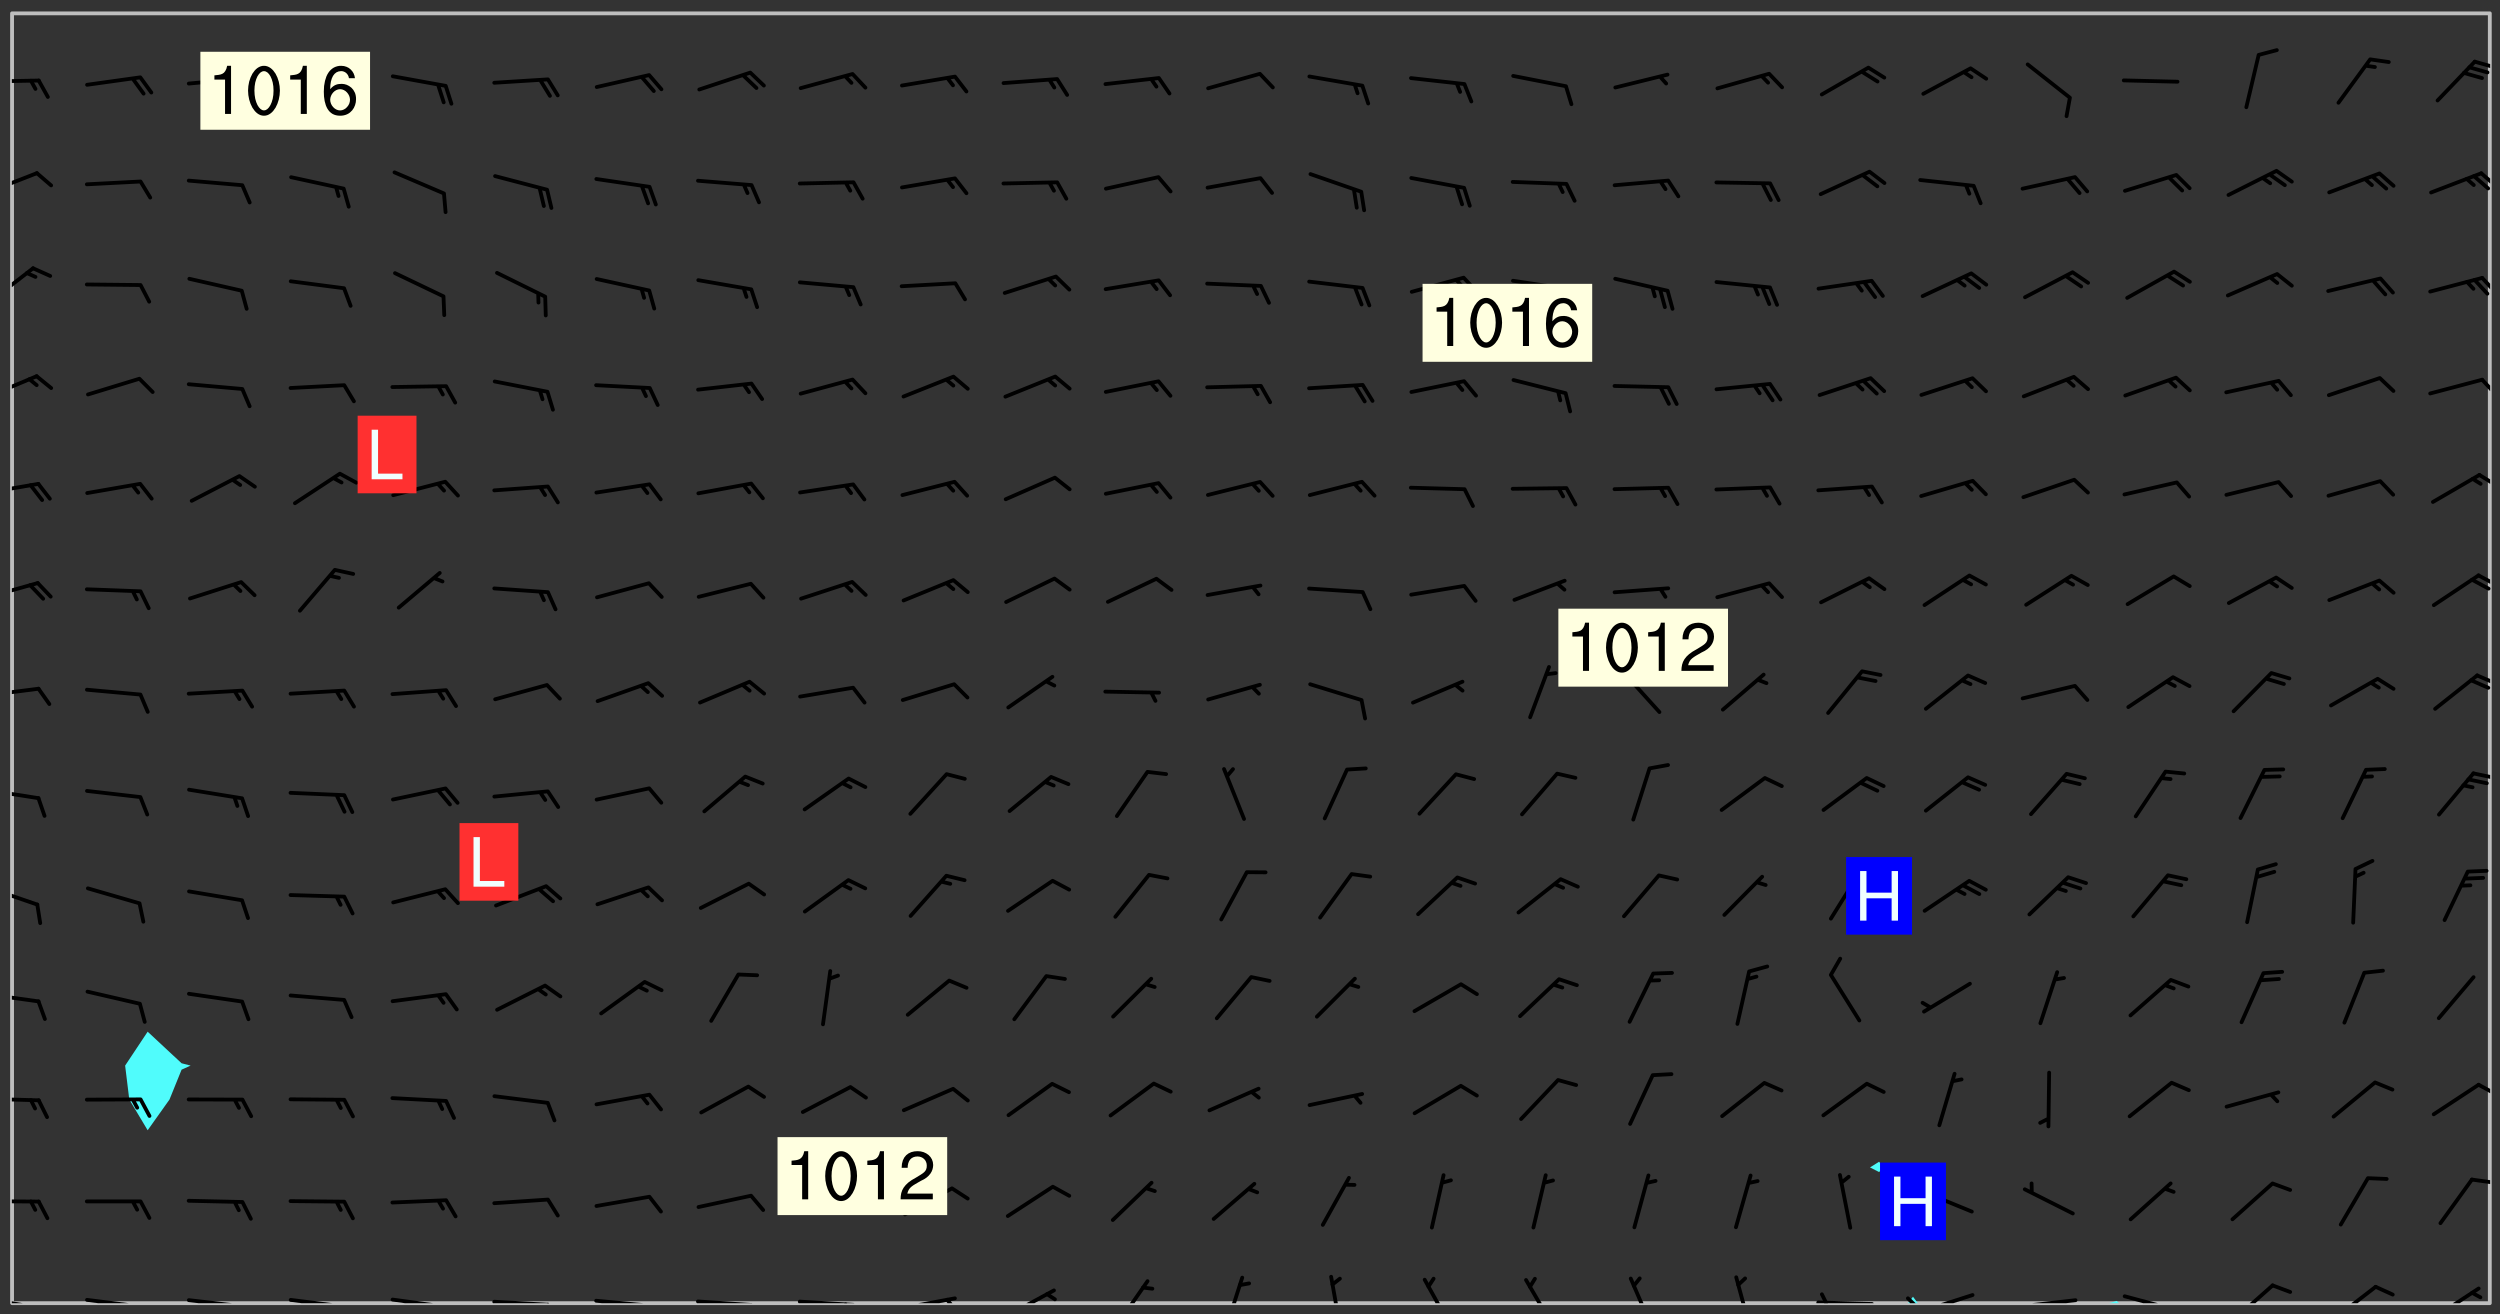 <svg xmlns="http://www.w3.org/2000/svg" role="img" xmlns:xlink="http://www.w3.org/1999/xlink" viewBox="142.45 309.95 326.84 171.84"><rect x="142.45" y="309.95" width="326.84" height="171.84" fill="#333333" stroke="none"/><defs><clipPath id="clip2"><path d="M 144 311.672 L 145 311.672 L 145 480.328 L 144 480.328 Z M 144 311.672"/></clipPath><clipPath id="clip3"><path d="M 144 311.672 L 468 311.672 L 468 480.328 L 144 480.328 Z M 144 311.672"/></clipPath><clipPath id="clip4"><path d="M 391 479 L 394 479 L 394 480.328 L 391 480.328 Z M 391 479"/></clipPath><clipPath id="clip5"><path d="M 418 480 L 420 480 L 420 480.328 L 418 480.328 Z M 418 480"/></clipPath><clipPath id="clip6"><path d="M 467 311.672 L 468 311.672 L 468 480.328 L 467 480.328 Z M 467 311.672"/></clipPath><clipPath id="clip7"><path d="M 144 479 L 148 479 L 148 480.328 L 144 480.328 Z M 144 479"/></clipPath><clipPath id="clip8"><path d="M 147 480 L 149 480 L 149 480.328 L 147 480.328 Z M 147 480"/></clipPath><clipPath id="clip9"><path d="M 146 480 L 148 480 L 148 480.328 L 146 480.328 Z M 146 480"/></clipPath><clipPath id="clip10"><path d="M 153 479 L 162 479 L 162 480.328 L 153 480.328 Z M 153 479"/></clipPath><clipPath id="clip11"><path d="M 160 480 L 162 480 L 162 480.328 L 160 480.328 Z M 160 480"/></clipPath><clipPath id="clip12"><path d="M 159 480 L 161 480 L 161 480.328 L 159 480.328 Z M 159 480"/></clipPath><clipPath id="clip13"><path d="M 166 479 L 175 479 L 175 480.328 L 166 480.328 Z M 166 479"/></clipPath><clipPath id="clip14"><path d="M 173 480 L 176 480 L 176 480.328 L 173 480.328 Z M 173 480"/></clipPath><clipPath id="clip15"><path d="M 172 480 L 174 480 L 174 480.328 L 172 480.328 Z M 172 480"/></clipPath><clipPath id="clip16"><path d="M 180 479 L 188 479 L 188 480.328 L 180 480.328 Z M 180 479"/></clipPath><clipPath id="clip17"><path d="M 187 480 L 189 480 L 189 480.328 L 187 480.328 Z M 187 480"/></clipPath><clipPath id="clip18"><path d="M 193 479 L 201 479 L 201 480.328 L 193 480.328 Z M 193 479"/></clipPath><clipPath id="clip19"><path d="M 200 480 L 202 480 L 202 480.328 L 200 480.328 Z M 200 480"/></clipPath><clipPath id="clip20"><path d="M 206 479 L 215 479 L 215 480.328 L 206 480.328 Z M 206 479"/></clipPath><clipPath id="clip21"><path d="M 213 480 L 216 480 L 216 480.328 L 213 480.328 Z M 213 480"/></clipPath><clipPath id="clip22"><path d="M 220 479 L 228 479 L 228 480.328 L 220 480.328 Z M 220 479"/></clipPath><clipPath id="clip23"><path d="M 227 480 L 229 480 L 229 480.328 L 227 480.328 Z M 227 480"/></clipPath><clipPath id="clip24"><path d="M 233 479 L 241 479 L 241 480.328 L 233 480.328 Z M 233 479"/></clipPath><clipPath id="clip25"><path d="M 240 480 L 242 480 L 242 480.328 L 240 480.328 Z M 240 480"/></clipPath><clipPath id="clip26"><path d="M 246 479 L 255 479 L 255 480.328 L 246 480.328 Z M 246 479"/></clipPath><clipPath id="clip27"><path d="M 252 480 L 254 480 L 254 480.328 L 252 480.328 Z M 252 480"/></clipPath><clipPath id="clip28"><path d="M 260 479 L 268 479 L 268 480.328 L 260 480.328 Z M 260 479"/></clipPath><clipPath id="clip29"><path d="M 266 479 L 268 479 L 268 480.328 L 266 480.328 Z M 266 479"/></clipPath><clipPath id="clip30"><path d="M 273 478 L 281 478 L 281 480.328 L 273 480.328 Z M 273 478"/></clipPath><clipPath id="clip31"><path d="M 279 478 L 281 478 L 281 480.328 L 279 480.328 Z M 279 478"/></clipPath><clipPath id="clip32"><path d="M 288 477 L 293 477 L 293 480.328 L 288 480.328 Z M 288 477"/></clipPath><clipPath id="clip33"><path d="M 302 476 L 306 476 L 306 480.328 L 302 480.328 Z M 302 476"/></clipPath><clipPath id="clip34"><path d="M 316 476 L 318 476 L 318 480.328 L 316 480.328 Z M 316 476"/></clipPath><clipPath id="clip35"><path d="M 328 477 L 333 477 L 333 480.328 L 328 480.328 Z M 328 477"/></clipPath><clipPath id="clip36"><path d="M 341 477 L 346 477 L 346 480.328 L 341 480.328 Z M 341 477"/></clipPath><clipPath id="clip37"><path d="M 355 476 L 359 476 L 359 480.328 L 355 480.328 Z M 355 476"/></clipPath><clipPath id="clip38"><path d="M 369 476 L 372 476 L 372 480.328 L 369 480.328 Z M 369 476"/></clipPath><clipPath id="clip39"><path d="M 379 479 L 388 479 L 388 480.328 L 379 480.328 Z M 379 479"/></clipPath><clipPath id="clip40"><path d="M 380 478 L 382 478 L 382 480.328 L 380 480.328 Z M 380 478"/></clipPath><clipPath id="clip41"><path d="M 393 479 L 401 479 L 401 480.328 L 393 480.328 Z M 393 479"/></clipPath><clipPath id="clip42"><path d="M 391 479 L 394 479 L 394 480.328 L 391 480.328 Z M 391 479"/></clipPath><clipPath id="clip43"><path d="M 406 479 L 415 479 L 415 480.328 L 406 480.328 Z M 406 479"/></clipPath><clipPath id="clip44"><path d="M 419 479 L 428 479 L 428 480.328 L 419 480.328 Z M 419 479"/></clipPath><clipPath id="clip45"><path d="M 425 480 L 427 480 L 427 480.328 L 425 480.328 Z M 425 480"/></clipPath><clipPath id="clip46"><path d="M 434 477 L 440 477 L 440 480.328 L 434 480.328 Z M 434 477"/></clipPath><clipPath id="clip47"><path d="M 447 477 L 454 477 L 454 480.328 L 447 480.328 Z M 447 477"/></clipPath><clipPath id="clip48"><path d="M 460 478 L 467 478 L 467 480.328 L 460 480.328 Z M 460 478"/></clipPath><clipPath id="clip49"><path d="M 144 466 L 148 466 L 148 468 L 144 468 Z M 144 466"/></clipPath><clipPath id="clip50"><path d="M 465 463 L 468 463 L 468 465 L 465 465 Z M 465 463"/></clipPath><clipPath id="clip51"><path d="M 144 453 L 148 453 L 148 455 L 144 455 Z M 144 453"/></clipPath><clipPath id="clip52"><path d="M 466 451 L 468 451 L 468 454 L 466 454 Z M 466 451"/></clipPath><clipPath id="clip53"><path d="M 144 439 L 148 439 L 148 442 L 144 442 Z M 144 439"/></clipPath><clipPath id="clip54"><path d="M 144 425 L 148 425 L 148 429 L 144 429 Z M 144 425"/></clipPath><clipPath id="clip55"><path d="M 144 412 L 148 412 L 148 415 L 144 415 Z M 144 412"/></clipPath><clipPath id="clip56"><path d="M 465 410 L 468 410 L 468 412 L 465 412 Z M 465 410"/></clipPath><clipPath id="clip57"><path d="M 144 399 L 148 399 L 148 402 L 144 402 Z M 144 399"/></clipPath><clipPath id="clip58"><path d="M 466 398 L 468 398 L 468 400 L 466 400 Z M 466 398"/></clipPath><clipPath id="clip59"><path d="M 465 398 L 468 398 L 468 401 L 465 401 Z M 465 398"/></clipPath><clipPath id="clip60"><path d="M 144 385 L 148 385 L 148 389 L 144 389 Z M 144 385"/></clipPath><clipPath id="clip61"><path d="M 466 384 L 468 384 L 468 387 L 466 387 Z M 466 384"/></clipPath><clipPath id="clip62"><path d="M 465 385 L 468 385 L 468 388 L 465 388 Z M 465 385"/></clipPath><clipPath id="clip63"><path d="M 144 372 L 148 372 L 148 375 L 144 375 Z M 144 372"/></clipPath><clipPath id="clip64"><path d="M 466 371 L 468 371 L 468 374 L 466 374 Z M 466 371"/></clipPath><clipPath id="clip65"><path d="M 144 358 L 148 358 L 148 363 L 144 363 Z M 144 358"/></clipPath><clipPath id="clip66"><path d="M 466 359 L 468 359 L 468 362 L 466 362 Z M 466 359"/></clipPath><clipPath id="clip67"><path d="M 144 344 L 148 344 L 148 350 L 144 350 Z M 144 344"/></clipPath><clipPath id="clip68"><path d="M 466 346 L 468 346 L 468 349 L 466 349 Z M 466 346"/></clipPath><clipPath id="clip69"><path d="M 144 332 L 148 332 L 148 336 L 144 336 Z M 144 332"/></clipPath><clipPath id="clip70"><path d="M 466 332 L 468 332 L 468 335 L 466 335 Z M 466 332"/></clipPath><clipPath id="clip71"><path d="M 144 320 L 148 320 L 148 321 L 144 321 Z M 144 320"/></clipPath><clipPath id="clip72"><path d="M 465 317 L 468 317 L 468 319 L 465 319 Z M 465 317"/></clipPath><g id="surface1241" clip-path="url(#clip1)"><path fill="#fff" fill-opacity="0" fill-rule="evenodd" d="M 0 0 L 1000 0 L 1000 1000 L 0 1000 Z M 0 0"/><path fill="#d3d3d3" fill-opacity="0" fill-rule="evenodd" d="M162.152 355.867L161.918 356.16 161.977 356.395 162.094 356.566 162.27 356.801 162.562 357.148 162.676 357.207 162.793 357.035 162.852 356.801 163.027 356.625 163.492 356.449 164.191 356.449 164.426 356.742 164.715 357.559 164.773 357.734 164.949 357.965 165.301 358.199 166 358.898 166.172 359.074 166.406 359.422 166.641 359.832 166.93 360.414 167.34 360.879 167.57 361.113 167.805 361.289 167.922 361.52 168.098 361.812 168.27 362.977 168.27 363.211 168.328 363.5 168.387 363.617 168.504 363.734 168.852 364.145 168.969 364.316 169.145 364.492 169.32 364.727 169.438 364.898 169.609 365.25 169.668 365.484 169.902 365.891 170.137 365.832 169.961 366.008 169.902 366.938 169.32 366.938 169.086 366.824 168.738 366.938 168.621 367.055 168.562 367.348 168.504 367.523 168.387 367.695 167.922 367.988 167.863 368.223 167.805 368.336 167.805 368.98 167.863 369.152 167.863 369.562 167.922 369.621 167.922 370.027 167.98 370.434 168.098 370.609 168.156 370.668 168.387 371.309 168.328 371.602 168.328 372.301 168.27 372.883 168.27 373.117 168.211 373.348 168.156 373.699 168.156 375.621 168.211 375.738 168.637 375.738 168.27 375.855 168.246 376.207 169.137 377.375 170.879 377.914 172.219 378.273 172.219 378.812 172.309 379.621 172.844 380.336 174.363 380.605 175.254 380.52 175.344 381.684 175.879 381.863 177.039 381.684 179.094 380.699 180.254 380.336 182.133 380.16 183.828 379.98 183.648 380.699 182.133 380.785 180.883 380.875 180.078 381.145 179.004 381.953 179.273 382.672 179.809 383.57 179.629 384.195 179.363 385.004 179.629 386.082 180.254 386.98 181.059 387.16 182.309 386.98 182.043 387.703 182.141 388.207 182.195 388.5 182.195 388.672 182.254 388.965 182.254 389.371 182.43 389.488 182.781 389.605 183.188 389.605 183.48 389.43 183.594 389.312 183.652 389.195 183.77 388.965 183.828 388.789 184.18 388.324 184.41 388.148 184.586 388.09 184.762 388.148 184.82 388.324 184.938 389.312 184.992 389.781 185.051 389.953 185.168 390.188 185.344 390.246 186.16 390.305 186.449 390.305 186.566 390.539 186.625 390.945 186.684 391.297 186.684 392.402 186.801 392.695 186.918 393.043 187.207 393.742 187.383 394.094 187.965 394.848 188.316 395.023 188.488 395.082 188.957 395.316 189.598 395.781 189.945 396.016 190.238 396.191 190.531 396.246 190.762 396.309 191.578 396.656 191.871 396.832 191.984 397.004 192.336 397.355 192.453 397.531 192.977 398.172 192.977 398.461 193.035 398.812 193.035 399.16 193.094 399.512 193.152 399.801 193.27 399.859 193.441 399.918 193.617 399.918 194.199 400.152 194.375 400.27 194.551 400.559 194.727 400.793 194.84 401.027 195.133 401.258 195.25 401.375 195.25 401.785 195.309 401.84 195.598 402.074 195.832 402.191 195.891 402.309 196.008 402.48 196.066 402.598 196.297 402.832 196.355 403.008 196.59 403.066 196.707 403.125 196.59 403.238 196.531 403.355 196.531 403.473 196.414 403.766 196.297 404.055 196.297 404.637 196.473 404.754 196.59 404.812 196.648 404.93 196.766 405.047 196.879 405.105 197.055 405.453 197.113 405.805 197.172 406.211 197.172 406.387 197.113 406.562 196.996 407.262 196.996 407.434 197.113 407.609 197.406 407.902 197.812 407.902 197.988 408.02 198.105 408.191 198.223 408.484 198.223 408.719 197.695 408.719 197.465 408.484 197.23 408.484 197.055 408.543 196.996 409.242 197.055 409.59 197.172 409.766 197.348 410.176 197.465 410.406 197.754 410.875 197.93 410.93 198.453 410.93 198.688 410.988 199.445 411.629 199.504 411.922 199.504 412.156 199.562 412.215 199.793 412.562 199.793 412.914 199.676 413.086 199.676 413.379 199.969 413.668 200.262 413.844 200.434 413.902 200.727 414.078 201.02 414.195 201.602 414.602 201.891 414.836 202.184 415.012 202.402 415.172 202.418 415.184 202.648 415.359 203.289 415.883 203.465 416.117 203.582 416.293 203.758 416.469 203.871 416.641 203.871 417.281 203.988 417.457 204.457 417.574 205.039 417.691 205.273 417.75 205.504 417.863 205.797 417.98 205.91 418.039 206.496 418.391 206.785 418.562 206.961 418.625 207.137 418.68 207.312 418.738 208.012 419.09 208.301 419.266 208.535 419.32 208.824 419.496 209.059 419.613 209.699 420.02 209.992 420.137 210.164 420.195 210.398 420.254 210.809 420.312 211.039 420.371 211.273 420.488 211.332 420.66 210.922 420.836 211.391 420.895 211.449 421.188 211.562 421.422 211.738 421.477 211.973 421.535 212.148 421.594 212.555 421.711 213.195 421.945 213.312 422.117 213.371 422.352 213.371 422.527 213.312 422.645 213.254 423.051 213.488 423.285 213.605 423.344 213.953 423.461 214.594 423.691 214.77 423.809 215.059 423.926 215.234 424.102 215.469 424.566 216.051 425.672 216.227 425.848 216.574 426.023 216.75 426.141 217.102 426.258 218.148 426.781 218.383 426.84 218.848 426.953 219.141 427.012 219.605 427.188 220.363 427.77 220.598 428.004 220.945 428.469 221.121 428.645 221.41 428.879 222.227 429.578 222.52 429.754 222.809 430.043 223.102 430.219 223.395 430.508 224.09 431.148 224.266 431.324 224.559 431.559 224.848 431.793 225.316 432.082 225.957 432.664 226.305 432.898 226.539 433.191 226.887 433.539 227.238 434.004 228.172 434.996 228.52 435.402 228.637 435.578 228.871 435.637 228.984 435.754 229.629 435.93 229.859 436.043 230.094 436.102 230.387 436.277 230.617 436.395 231.551 437.094 231.957 437.5 232.191 437.676 232.598 437.852 232.832 437.969 233.648 438.316 233.996 438.551 234.23 438.668 234.523 438.957 234.754 439.074 235.512 439.426 235.863 439.598 236.094 439.656 236.387 439.773 236.621 439.832 237.492 440.008 238.309 440.008 238.777 440.238 238.949 440.297 239.824 440.996 240.289 441.113 240.582 441.172 240.758 441.23 240.988 441.289 241.457 441.348 241.805 441.406 242.156 441.465 242.562 441.523 242.855 441.523 243.027 441.582 243.027 441.812 243.203 441.988 243.496 441.988 243.844 442.047 244.195 442.105 244.895 442.223 245.535 442.223 246 441.988 246.293 441.812 246.465 441.695 246.875 441.523 247.164 441.348 248.098 440.883 248.566 440.59 249.09 440.297 249.555 440.125 250.02 439.949 251.07 439.484 251.359 439.367 251.77 439.25 252.059 439.133 252.586 438.957 254.102 438.258 254.684 437.91 254.973 437.852 255.266 437.793 255.613 437.676 256.488 437.445 256.84 437.328 256.953 437.328 257.188 437.27 258.062 437.035 258.297 436.977 259.109 436.977 259.461 436.918 260.277 436.801 260.449 436.742 260.801 436.688 261.094 436.629 261.324 436.57 262.141 436.395 262.316 436.336 262.664 436.336 262.898 436.277 263.363 436.16 264.121 435.988 264.355 435.93 264.703 435.93 265.113 435.812 265.402 435.754 266.688 435.695 266.977 435.695 267.387 435.637 267.617 435.578 267.793 435.578 268.668 435.461 269.074 435.461 269.484 435.344 269.832 435.344 270.184 435.23 271.055 435.172 272.805 435.172 273.852 435.461 274.262 435.578 274.551 435.695 274.902 435.812 275.191 435.93 276.242 436.102 276.531 436.16 276.824 436.16 277.117 436.219 277.289 436.277 277.699 436.336 277.871 436.395 277.988 436.453 278.105 436.453 278.223 436.512 278.574 436.57 278.688 436.57 279.098 436.637 281.02 437.031 282.945 437.426 284.465 437.875 286.16 438.594 288.305 439.398 289.91 438.68 291.34 437.875 292.5 436.797 293.75 436.348 296.785 435.629 298.66 435.27 300.805 433.922 303.039 432.668 305.539 431.41 307.234 430.961 309.02 430.781 310.18 430.512 310.805 431.051 312.145 430.781 312.859 429.793 313.844 428.449 314.289 428.27 315.094 427.91 316.969 427.371 318.754 426.922 320.004 426.652 321.164 426.562 322.863 426.473 324.824 426.203 326.074 426.113 326.613 426.113 327.238 426.023 328.129 426.023 330.273 425.844 332.684 425.664 335.273 425.574 336.969 425.754 338.578 425.844 340.008 426.203 341.168 426.922 343.043 427.91 344.203 429.438 344.469 430.152 345.098 430.242 345.453 431.141 345.988 431.68 346.523 433.207 347.598 433.566 348.133 433.566 347.328 434.102 347.418 435.809 348.133 438.504 349.023 439.309 349.918 440.297 350.633 441.555 352.418 442.094 353.938 441.914 354.293 443.258 355.902 442.453 356.883 441.914 357.152 442.184 357.469 441.969 357.688 441.824 358.488 442.273 358.938 441.914 359.293 441.914 359.828 441.645 360.367 440.926 360.902 440.656 361.527 439.668 362.688 440.117 363.527 440.488 364.922 441.105 366.617 440.926 368.223 440.926 370.008 441.016 370.188 439.309 370.723 437.965 371.527 438.234 372.02 439.082 372.422 439.488 372.332 440.027 372.332 440.387 373.047 440.836 373.758 440.566 375.188 440.566 375.547 441.555 375.992 442.812 376.707 444.156 377.957 444.785 379.652 445.414 380.367 445.234 380.547 444.695 381.527 444.605 381.977 444.965 382.062 446.223 381.797 446.852 381.262 447.031 381.262 447.57 381.977 448.555 382.242 449.094 383.227 450.082 384.027 451.16 383.762 451.52 383.672 452.418 383.047 454.75 382.691 456.816 382.602 458.609 382.422 459.328 382.332 459.867 382.332 461.305 381.352 463.188 380.992 464.895 380.457 465.793 379.652 466.961 379.387 467.5 381.441 468.754 381.527 469.113 381.172 469.652 381.082 469.473 381.082 470.281 381.172 471.719 380.727 472.434 379.652 472.527 379.387 473.242 379.922 474.141 380.727 474.859 381.887 475.668 383.227 475.938 383.672 476.297 383.316 476.746 381.527 476.656 380.277 476.207 379.562 475.488 378.938 475.398 378.762 478.988 378.574 480.297 467.934 480.297 467.934 311.703 412.664 311.703 412.664 360.785 413.426 360.91 416.715 361.453 418.738 364.289 418.738 367.043 421.09 367.375 423.438 367.707 427.488 367.707 426.109 371.867 424.086 372.574 422.062 373.277 421.52 373.621 418.926 375.238 418.738 375.355 416.715 373.277 415.984 370.535 413.312 368.457 411.938 364.957 411.871 364.875 409.914 362.203 412.664 360.785 412.664 311.703 294.422 311.703 294.422 403.117 294.539 403.148 294.672 403.16 294.746 403.234 294.852 403.281 294.941 403.34 295.027 403.398 295.117 403.457 295.414 403.754 295.473 403.844 295.504 403.961 295.531 404.078 295.547 404.215 295.516 404.332 295.457 404.422 295.398 404.508 295.355 404.613 295.309 404.715 295.281 404.836 295.281 404.98 295.457 405.25 295.605 405.398 295.68 405.484 295.754 405.559 295.797 405.664 295.859 405.754 295.918 405.84 295.961 405.945 296.02 406.035 296.066 406.137 296.109 406.242 296.168 406.328 296.285 406.508 296.359 406.582 296.422 406.668 296.48 406.758 296.523 406.863 296.582 406.953 296.641 407.039 296.703 407.129 296.762 407.219 296.805 407.32 296.922 407.5 296.996 407.574 297.055 407.66 297.129 407.734 297.219 407.793 297.324 407.84 297.473 407.84 297.605 407.824 297.738 407.84 297.84 407.793 297.914 407.719 297.961 407.617 297.945 407.484 297.945 407.336 297.898 407.23 297.871 407.113 297.824 407.012 297.797 406.891 297.754 406.789 297.691 406.699 297.648 406.598 297.605 406.492 297.574 406.375 297.559 406.242 297.547 406.105 297.633 406.047 297.691 405.961 297.812 405.93 297.855 406.035 297.871 406.168 297.871 406.285 297.93 406.387 297.988 406.477 298.078 406.535 298.227 406.684 298.285 406.773 298.328 406.879 298.316 406.98 298.402 407.039 298.508 407.086 298.594 407.145 298.684 407.203 298.758 407.277 298.641 407.305 298.535 407.352 298.449 407.41 298.375 407.484 298.316 407.574 298.254 407.66 298.227 407.781 298.18 407.883 298.137 407.988 298.105 408.105 298.094 408.238 298.078 408.371 298.078 408.52 298.105 408.637 298.152 408.742 298.195 408.844 298.254 408.934 298.328 409.008 298.418 409.066 298.492 409.141 298.582 409.199 298.641 409.289 298.684 409.395 298.73 409.496 298.848 409.527 298.98 409.543 299.129 409.543 299.246 409.512 299.352 409.555 299.395 409.66 299.441 409.762 299.469 409.883 299.5 410 299.527 410.117 299.559 410.238 299.586 410.355 299.691 410.398 299.793 410.445 299.926 410.43 300.074 410.578 300.137 410.664 300.211 410.738 300.281 410.812 300.371 410.875 300.477 410.918 300.578 410.961 300.695 410.992 300.832 411.008 300.949 410.977 301.023 410.902 301.051 410.785 301.039 410.652 301.008 410.531 300.98 410.414 301.023 410.309 301.141 410.309 301.23 410.371 301.348 410.398 301.496 410.398 301.629 410.414 301.777 410.414 301.91 410.43 302.043 410.414 302.191 410.414 302.324 410.398 302.457 410.387 302.594 410.398 302.711 410.371 302.844 410.355 303.035 410.297 302.977 410.473 302.961 410.605 302.934 410.727 302.918 410.859 302.859 410.945 302.727 410.961 302.621 411.008 302.516 411.051 302.398 411.082 302.281 411.109 302.016 411.141 301.867 411.141 301.734 411.156 301.66 411.23 301.719 411.316 301.867 411.465 301.984 411.645 302.059 411.715 302.148 411.777 302.238 411.836 302.324 411.895 302.414 411.953 302.516 411.996 302.621 412.059 302.727 412.102 302.812 412.16 302.918 412.207 303.02 412.25 303.199 412.367 303.258 412.457 303.215 412.559 303.168 412.664 303.184 412.797 303.406 413.02 303.465 413.109 303.508 413.211 303.539 413.332 303.582 413.434 303.598 413.566 303.629 413.684 303.641 413.82 303.672 413.938 303.82 414.086 303.922 414.129 304.027 414.172 304.145 414.203 304.277 414.219 304.414 414.234 304.531 414.234 304.648 414.203 304.738 414.145 304.781 414.039 304.828 413.938 304.871 413.832 304.902 413.715 304.914 413.582 304.914 413.434 304.902 413.301 304.887 413.168 304.855 413.051 304.812 412.945 304.766 412.84 304.723 412.738 304.68 412.633 304.664 412.5 304.68 412.367 304.707 412.25 304.738 412.133 304.766 412.012 304.812 411.91 304.902 411.852 304.988 411.789 305.062 411.715 305.152 411.656 305.375 411.434 305.434 411.348 305.508 411.273 305.625 411.094 305.684 411.008 305.684 410.859 305.609 410.785 305.508 410.738 305.402 410.695 305.301 410.652 305.242 410.562 305.195 410.457 305.168 410.34 305.258 410.281 305.375 410.25 305.477 410.207 305.656 410.09 305.805 409.941 305.816 409.809 305.805 409.703 305.715 409.645 305.582 409.66 305.434 409.66 305.301 409.676 305.168 409.66 305.047 409.629 304.961 409.57 304.887 409.496 304.828 409.406 304.766 409.32 304.648 409.141 304.59 409.055 304.621 408.934 304.707 408.875 304.828 408.844 304.887 408.758 304.887 408.637 304.855 408.52 304.797 408.43 304.738 408.344 304.691 408.238 304.664 408.121 304.648 407.988 304.707 407.898 304.781 407.824 304.871 407.766 304.988 407.586 305.062 407.512 305.121 407.426 305.27 407.277 305.391 407.246 305.523 407.23 305.656 407.246 305.73 407.32 305.773 407.426 305.789 407.559 305.758 407.676 305.641 407.707 305.508 407.719 305.359 407.867 305.316 407.973 305.27 408.074 305.242 408.195 305.211 408.312 305.211 408.461 305.242 408.578 305.285 408.684 305.344 408.773 305.418 408.844 305.492 408.918 305.609 408.949 305.73 408.977 305.848 408.949 305.98 408.934 306.098 408.934 306.188 408.992 306.262 409.066 306.309 409.172 306.367 409.258 306.469 409.305 306.602 409.32 306.707 409.363 306.793 409.422 306.781 409.527 306.707 409.602 306.527 409.719 306.469 409.809 306.379 409.867 306.309 409.941 306.234 410.016 306.172 410.105 306.145 410.223 306.129 410.355 306.145 410.488 306.129 410.621 306.129 410.77 306.145 410.902 306.172 411.02 306.203 411.141 306.277 411.215 306.367 411.273 306.453 411.332 306.543 411.391 306.66 411.422 306.66 411.508 306.559 411.555 306.469 411.613 306.203 411.645 306.086 411.672 305.938 411.672 305.832 411.715 305.73 411.762 305.672 411.852 305.609 412.086 305.598 412.219 305.566 412.34 305.551 412.473 305.551 412.766 305.539 412.898 305.551 413.035 305.566 413.168 305.699 413.184 305.832 413.195 305.953 413.227 306.039 413.285 306.113 413.359 306.16 413.465 306.203 413.566 306.219 413.699 306.219 414.145 306.203 414.277 306.203 414.723 306.234 414.988 306.262 415.105 306.277 415.238 306.309 415.355 306.395 415.566 306.426 415.832 306.426 415.98 306.395 416.098 306.367 416.215 306.336 416.336 306.309 416.453 306.277 416.57 306.246 416.691 306.234 416.824 306.219 416.957 306.309 417.016 306.426 416.984 306.527 417 306.574 417.105 306.543 417.371 306.543 417.812 306.5 417.918 306.453 418.023 306.41 418.125 306.367 418.23 306.309 418.316 306.277 418.438 306.234 418.555 306.203 418.672 306.188 418.805 306.203 418.938 306.262 419.027 306.367 419.074 306.453 419.133 306.512 419.219 306.5 419.355 306.469 419.473 306.426 419.574 306.426 420.02 306.41 420.152 306.41 420.301 306.379 420.418 306.336 420.523 306.309 420.641 306.262 420.746 306.219 420.848 306.188 420.969 306.16 421.086 306.129 421.219 306.098 421.336 306.07 421.453 306.027 421.559 305.996 421.676 305.965 421.797 305.953 421.93 305.938 422.062 305.938 422.359 305.965 422.477 305.965 422.625 306.012 423.023 306.039 423.141 306.098 423.23 306.219 423.262 306.367 423.262 306.5 423.246 306.559 423.336 306.559 423.453 306.5 423.543 306.41 423.602 306.309 423.645 306.203 423.691 306.113 423.75 306.027 423.809 305.891 423.824 305.773 423.793 305.641 423.777 305.539 423.824 305.477 423.91 305.465 424.047 305.449 424.18 305.418 424.297 305.391 424.414 305.375 424.547 305.344 424.668 305.344 424.965 305.359 425.098 305.391 425.215 305.391 425.363 305.402 425.496 305.402 425.645 305.375 425.762 305.328 425.863 305.301 425.984 305.27 426.102 305.211 426.191 305.137 426.266 305.035 426.309 304.93 426.355 304.812 426.383 304.691 426.414 304.59 426.367 304.648 426.281 304.754 426.234 304.781 426.117 304.812 426 304.84 425.879 304.871 425.762 304.871 425.613 304.887 425.48 304.855 425.363 304.812 425.258 304.707 425.273 304.633 425.348 304.531 425.391 304.441 425.453 304.367 425.527 304.324 425.629 304.309 425.762 304.277 425.879 304.25 426 304.219 426.117 304.191 426.234 304.16 426.355 304.133 426.473 304.102 426.59 304.059 426.695 303.969 426.754 303.879 426.754 303.762 426.723 303.73 426.637 303.746 426.5 303.715 426.383 303.715 426.234 303.703 426.102 303.703 425.953 303.641 425.719 303.613 425.598 303.57 425.496 303.523 425.391 303.465 425.305 303.406 425.215 303.363 425.109 303.301 425.023 303.152 424.875 303.082 424.801 302.977 424.754 302.871 424.711 302.77 424.668 302.473 424.371 302.383 424.297 302.297 424.238 302.191 424.195 302.102 424.133 302.016 424.074 301.91 424.031 301.82 423.973 301.734 423.91 301.66 423.84 301.555 423.793 301.469 423.734 301.363 423.691 301.273 423.629 301.172 423.586 301.066 423.543 300.98 423.484 300.875 423.438 300.77 423.395 300.668 423.348 300.578 423.289 300.477 423.246 300.371 423.203 300.281 423.141 300.164 423.113 300.031 423.098 299.898 423.113 299.75 423.113 299.617 423.129 299.5 423.098 299.41 423.039 299.336 422.965 299.246 422.906 299.145 422.859 298.996 422.859 298.875 422.832 298.773 422.789 298.699 422.715 298.582 422.535 298.492 422.477 298.391 422.434 298.301 422.371 298.195 422.328 298.105 422.27 298.02 422.211 297.914 422.164 297.855 422.078 297.797 421.988 297.754 421.883 297.707 421.781 297.633 421.707 297.547 421.648 297.473 421.574 297.383 421.516 297.16 421.293 297.117 421.188 297.086 420.922 297.191 420.879 297.336 420.879 297.441 420.922 297.516 420.996 297.605 421.055 297.691 421.113 297.797 421.16 297.887 421.219 298.035 421.367 298.105 421.441 298.254 421.59 298.316 421.676 298.391 421.75 298.477 421.809 298.551 421.883 298.641 421.945 298.73 422.004 298.816 422.062 299.086 422.238 299.188 422.285 299.293 422.328 299.395 422.371 299.441 422.297 299.5 422.211 299.574 422.137 299.645 422.062 299.75 422.105 299.824 422.18 299.883 422.27 299.926 422.371 299.973 422.477 300.016 422.582 300.137 422.609 300.254 422.582 300.328 422.492 300.371 422.387 300.43 422.297 300.504 422.223 300.609 422.18 300.727 422.152 300.859 422.164 300.949 422.223 301.098 422.371 301.156 422.461 301.199 422.566 301.246 422.668 301.289 422.773 301.332 422.875 301.438 422.922 301.543 422.965 301.676 422.98 301.762 422.922 301.82 422.832 301.895 422.758 302 422.715 302.117 422.742 302.223 422.789 302.324 422.832 302.43 422.875 302.531 422.922 302.711 423.039 302.711 423.156 302.695 423.289 302.711 423.422 302.727 423.559 302.785 423.645 302.887 423.691 303.008 423.719 303.125 423.75 303.273 423.75 303.391 423.719 303.449 423.629 303.629 423.512 303.688 423.422 303.762 423.348 303.82 423.262 303.938 423.082 304.117 422.965 304.234 422.996 304.324 423.055 304.367 423.129 304.352 423.262 304.352 423.379 304.441 423.438 304.59 423.438 304.723 423.422 304.855 423.41 305.121 423.379 305.227 423.336 305.344 423.305 305.465 423.277 305.539 423.203 305.609 423.129 305.672 423.039 305.656 422.934 305.609 422.832 305.508 422.789 305.402 422.773 305.285 422.801 305.02 422.832 304.871 422.832 304.797 422.758 304.707 422.699 304.59 422.668 304.473 422.641 304.34 422.625 304.191 422.625 304.059 422.641 303.762 422.641 303.656 422.594 303.508 422.445 303.465 422.344 303.406 422.254 303.629 422.031 303.715 421.973 303.82 421.93 303.938 421.898 304.07 421.883 304.203 421.898 304.34 421.914 304.441 421.957 304.574 421.945 304.664 421.883 304.766 421.84 304.828 421.75 304.781 421.648 304.691 421.59 304.574 421.559 304.473 421.516 304.414 421.426 304.352 421.336 304.352 421.219 304.367 421.086 304.473 421.039 304.547 420.969 304.547 420.848 304.457 420.789 304.426 420.672 304.516 420.613 304.59 420.539 304.633 420.434 304.691 420.344 304.738 420.242 304.754 420.109 304.754 419.961 304.707 419.855 304.664 419.754 304.574 419.695 304.441 419.68 304.34 419.637 304.203 419.621 304.086 419.59 303.641 419.59 303.508 419.574 303.375 419.562 303.242 419.547 303.125 419.516 302.977 419.516 302.844 419.5 302.711 419.488 302.445 419.457 302.324 419.414 302.238 419.355 302.164 419.281 302.164 419.133 302.176 419 302.281 418.953 302.383 418.91 302.516 418.895 302.668 418.895 302.801 418.879 303.094 418.879 303.215 418.91 303.316 418.953 303.406 419.012 303.641 419.074 303.762 419.027 303.852 418.969 303.953 418.926 304.086 418.91 304.191 418.953 304.293 419 304.426 419.012 304.547 418.984 304.691 418.984 304.812 418.953 304.93 418.926 305.035 418.879 305.109 418.805 305.195 418.746 305.344 418.598 305.402 418.512 305.449 418.406 305.477 418.289 305.492 418.184 305.391 418.141 305.301 418.082 305.184 418.051 305.078 418.008 304.988 417.945 304.914 417.859 304.84 417.785 304.738 417.742 304.633 417.695 304.531 417.652 304.473 417.562 304.426 417.461 304.34 417.25 304.277 417.164 304.219 417.074 304.145 417 304.059 416.941 303.789 416.941 303.672 416.973 303.582 417.031 303.48 417.074 303.348 417.09 303.242 417.074 303.215 416.957 303.152 416.867 303.035 416.836 302.934 416.793 302.785 416.645 302.754 416.527 302.738 416.422 302.812 416.348 302.992 416.23 303.109 416.203 303.227 416.172 303.363 416.188 303.465 416.23 303.57 416.273 303.672 416.32 303.777 416.363 303.895 416.395 304.027 416.41 304.145 416.438 304.277 416.453 304.383 416.438 304.473 416.379 304.398 416.305 304.293 416.262 304.219 416.188 304.145 416.098 303.996 415.949 303.91 415.891 303.82 415.832 303.746 415.758 303.656 415.699 303.555 415.652 303.434 415.625 303.332 415.578 303.227 415.535 303.109 415.504 303.008 415.461 302.887 415.43 302.738 415.43 302.621 415.461 302.516 415.504 302.43 415.566 302.25 415.684 302.164 415.742 302.074 415.801 301.969 415.848 301.883 415.906 301.777 415.949 301.676 415.992 301.57 416.039 301.496 416.113 301.438 416.203 301.379 416.289 301.332 416.395 301.273 416.48 301.199 416.555 301.066 416.543 300.949 416.512 300.832 416.512 300.758 416.586 300.668 416.645 300.594 416.719 300.504 416.777 300.418 416.836 300.312 416.883 300.211 416.926 300.074 416.941 299.973 416.898 299.824 416.75 299.719 416.703 299.633 416.703 299.527 416.75 299.426 416.793 299.305 416.824 299.188 416.793 299.113 416.719 299.113 416.602 299.145 416.48 299.219 416.41 299.277 416.32 299.352 416.246 299.469 416.215 299.574 416.172 299.867 416.172 300 416.156 300.137 416.141 300.238 416.098 300.328 416.039 300.43 415.992 300.52 415.934 300.652 415.922 300.742 415.98 300.875 415.992 300.965 415.934 301.051 415.875 301.156 415.832 301.246 415.773 301.332 415.711 301.422 415.652 301.57 415.504 301.629 415.418 301.688 415.328 301.793 415.285 301.926 415.27 302.043 415.297 302.164 415.328 302.223 415.27 302.281 415.18 302.312 414.914 302.34 414.797 302.445 414.809 302.578 414.824 302.68 414.781 302.77 414.723 302.828 414.633 302.902 414.559 302.961 414.469 303.008 414.367 303.02 414.234 303.008 414.102 302.961 413.996 302.812 413.848 302.754 413.758 302.695 413.672 302.652 413.566 302.652 413.121 302.668 412.988 302.668 412.84 302.68 412.707 302.621 412.648 302.531 412.707 302.43 412.664 302.25 412.547 302.164 412.488 302.102 412.398 302.043 412.309 301.969 412.234 301.883 412.176 301.762 412.207 301.66 412.219 301.555 412.266 301.469 412.324 301.363 412.367 301.215 412.516 301.125 412.574 301.039 412.633 300.949 412.695 300.844 412.738 300.711 412.754 300.711 412.633 300.816 412.59 300.934 412.559 301.008 412.488 301.051 412.383 301.051 412.234 301.023 412.117 300.875 411.969 300.742 411.953 300.594 411.953 300.477 411.984 300.371 412.027 300.27 412.07 300.18 412.133 300.062 412.16 299.988 412.086 300 411.953 299.957 411.852 299.914 411.746 299.824 411.688 299.707 411.715 299.586 411.746 299.469 411.777 299.367 411.82 299.246 411.852 299.145 411.895 299.039 411.938 298.949 411.996 298.848 412.012 298.848 411.895 298.863 411.762 298.805 411.672 298.73 411.715 298.582 411.863 298.523 411.953 298.449 412.027 298.402 412.133 298.359 412.234 298.285 412.309 298.227 412.398 298.152 412.473 298.094 412.559 298.02 412.633 297.93 412.695 297.855 412.766 297.781 412.84 297.68 412.855 297.547 412.871 297.441 412.828 297.441 412.707 297.59 412.559 297.633 412.457 297.691 412.367 297.738 412.266 297.781 412.16 297.84 412.07 297.871 411.953 297.914 411.852 297.945 411.73 297.973 411.613 298.02 411.508 298.062 411.406 298.105 411.301 298.18 411.23 298.27 411.168 298.359 411.109 298.461 411.066 298.758 411.066 299.023 411.035 299.129 410.992 299.055 410.918 298.938 410.887 298.832 410.844 298.742 410.785 298.641 410.738 298.551 410.68 298.449 410.637 298.344 410.594 298.254 410.531 298.168 410.473 298.062 410.43 297.961 410.387 297.84 410.355 297.723 410.324 297.621 410.281 297.5 410.25 297.398 410.207 297.309 410.148 297.266 410.043 297.25 409.91 297.352 409.867 297.484 409.852 297.621 409.867 297.754 409.852 297.855 409.809 297.914 409.719 297.93 409.613 297.84 409.555 297.766 409.48 297.664 409.438 297.574 409.379 297.426 409.23 297.383 409.125 297.367 408.992 297.367 408.699 297.309 408.609 297.219 408.551 297.145 408.477 297.102 408.371 297.07 408.254 297.012 408.164 296.938 408.09 296.82 408.062 296.746 407.988 296.656 407.93 296.566 407.867 296.48 407.809 296.406 407.734 296.348 407.648 296.301 407.543 296.215 407.484 296.066 407.336 295.871 407.277 295.738 407.293 295.637 407.336 295.562 407.41 295.516 407.512 295.473 407.617 295.414 407.707 295.355 407.793 295.059 408.09 294.969 408.148 294.883 408.148 294.82 408.062 294.777 407.957 294.809 407.84 294.867 407.75 294.895 407.633 294.883 407.5 294.793 407.438 294.688 407.484 294.57 407.512 294.453 407.543 294.184 407.719 294.082 407.766 293.965 407.793 293.859 407.84 293.77 407.898 293.668 407.941 293.609 407.855 293.562 407.75 293.578 407.617 293.625 407.512 293.695 407.438 293.77 407.367 293.828 407.277 293.828 407.129 293.785 407.023 293.547 407.023 293.445 407.07 293.414 407.188 293.387 407.305 293.355 407.426 293.281 407.469 293.148 407.484 293.074 407.438 293.031 407.336 292.988 407.23 292.941 407.129 292.898 407.023 292.777 407.055 292.676 407.098 292.543 407.113 292.426 407.145 292.32 407.188 292.23 407.246 292.129 407.293 292.008 407.32 291.875 407.336 291.773 407.293 291.715 407.203 291.668 407.098 291.625 406.996 291.582 406.891 291.582 406.773 291.641 406.684 291.727 406.625 291.906 406.508 292.008 406.461 292.113 406.418 292.219 406.359 292.32 406.316 292.41 406.254 292.512 406.211 292.617 406.152 292.719 406.105 292.809 406.047 292.914 406.004 293.016 405.961 293.105 405.898 293.207 405.855 293.344 405.84 293.461 405.871 293.562 405.914 293.684 405.945 293.785 405.988 293.891 406.035 293.992 406.078 294.098 406.121 294.199 406.168 294.305 406.211 294.406 406.254 294.512 406.301 294.598 406.359 294.703 406.402 294.82 406.434 294.926 406.477 295.027 406.523 295.117 406.582 295.223 406.625 295.324 406.668 295.43 406.715 295.547 406.742 295.648 406.789 295.77 406.816 295.918 406.816 296.004 406.758 296.02 406.656 296.078 406.566 296.051 406.449 295.977 406.375 295.859 406.195 295.785 406.121 295.695 406.047 295.516 405.93 295.43 405.871 295.324 405.828 295.223 405.781 294.953 405.605 294.895 405.516 294.82 405.441 294.762 405.352 294.719 405.25 294.688 405.133 294.672 404.996 294.672 404.434 294.66 404.301 294.645 404.168 294.613 404.051 294.598 403.918 294.586 403.785 294.555 403.664 294.332 403.441 294.273 403.355 294.258 403.25 294.289 403.133 294.422 403.117 294.422 311.703 172.992 311.703 172.992 313.156 172.934 313.391 172.582 314.441 172.41 314.965 172.293 315.312 172.117 315.723 172 315.895 171.766 316.188 171.535 316.246 171.184 316.246 171.066 316.305 170.836 316.711 170.836 317.004 170.953 317.18 171.184 317.41 171.301 317.645 171.941 318.402 172.234 318.867 172.41 319.102 172.641 319.453 172.875 319.801 173.516 320.617 173.691 321.082 173.863 321.492 173.98 322.188 174.156 322.656 174.273 324.055 174.332 324.52 174.332 325.395 174.449 326.441 174.449 331.223 174.391 331.688 174.039 332.969 173.863 333.492 173.75 333.902 173.398 334.832 172.934 336 172.699 336.582 172.582 336.758 172.41 337.105 172.234 337.512 171.883 338.328 171.824 338.621 171.711 338.914 171.594 339.203 171.535 339.379 171.418 340.254 171.359 340.66 171.301 340.777 171.242 340.953 171.184 341.125 170.953 341.652 170.836 341.824 170.836 342.059 170.719 342.293 170.66 342.465 170.484 343.051 170.484 343.34 170.426 343.516 170.426 343.809 170.367 343.922 170.309 344.449 170.309 344.621 170.254 344.855 170.254 347.477 170.078 348.293 169.961 348.469 169.785 348.703 169.668 348.875 169.555 349.109 168.969 350.043 168.738 350.332 168.445 350.797 168.27 351.031 167.98 351.383 167.629 352.082 167.516 352.312 167.34 352.723 167.164 352.953 166.758 353.48 165.941 354.18 165.648 354.352 165.359 354.586 165.184 354.703 165.008 354.879 164.484 355.285 163.957 355.461 163.785 355.637 163.551 355.691 162.91 355.867 162.152 355.867M174.363 386.891L173.289 387.34 173.648 388.234 174.898 387.52 175.344 386.98 174.363 386.891"/><path fill="#d3d3d3" fill-opacity="0" fill-rule="evenodd" d="M201.508 416.598L200.613 416.598 201.062 417.227 202.043 417.586 202.848 417.496 203.293 416.508 203.117 416.598 202.402 416.242 201.508 416.598M356.129 475.668L356.07 475.145 356.07 474.852 356.184 474.559 356.242 474.328 356.711 473.859 356.824 473.859 356.941 473.746 357.059 473.688 357.234 473.688 357.469 473.629 357.816 473.629 358.051 473.688 358.168 473.746 358.398 473.918 358.457 474.094 358.574 474.676 358.574 474.969 358.457 475.145 358.285 475.434 358.109 475.609 357.582 476.133 357.352 476.367 357.234 476.426 357.059 476.426 356.941 476.367 356.535 476.074 356.359 475.957 356.242 475.898 356.184 475.785 356.129 475.668M362.77 464.711L362.711 464.539 362.711 463.43 362.77 463.258 362.945 463.199 363.117 463.141 363.293 463.141 363.527 463.082 363.645 463.141 363.703 463.84 363.645 464.012 363.527 464.188 363.41 464.246 363.176 464.77 363.062 464.828 362.828 464.828 362.77 464.711M372.383 450.32L372.266 450.145 372.266 449.445 372.559 448.57 372.676 448.398 372.852 448.047 372.965 447.816 373.082 447.523 373.434 446.766 373.551 446.535 373.723 446.301 373.898 446.301 374.016 446.242 374.656 446.242 374.773 446.301 375.008 446.535 375.18 446.648 375.531 446.941 375.648 447.059 375.762 447.234 375.762 447.348 375.879 447.406 375.996 447.523 375.996 448.223 375.938 448.398 375.938 448.629 375.879 448.805 375.531 449.855 375.414 450.086 375.297 450.32 375.18 450.379 374.949 450.613 374.309 450.902 373.434 450.902 373.023 450.785 372.383 450.32"/><path fill="none" stroke="#bebebe" stroke-linecap="round" stroke-linejoin="round" stroke-miterlimit="10" stroke-width=".5" d="M 431.957 354.305 L 108.027 354.305 L 108.027 185.68 L 431.957 185.68 L 431.957 354.305" transform="matrix(1 0 0 -1 36 666)"/><g clip-path="url(#clip2)"><path fill="#fff" fill-opacity="0" fill-rule="evenodd" d="M 144 475.891 L 144 480.328 L 144.004 480.328 L 144 480.328 L 144 311.672 L 144.004 311.672 L 144 311.672 L 144 475.891"/></g><g clip-path="url(#clip3)"><path fill="#fff" fill-opacity="0" fill-rule="evenodd" d="M 144.004 480.328 L 144.004 311.672 L 161.754 311.672 L 161.754 444.828 L 158.809 449.262 L 159.352 453.699 L 161.754 457.715 L 164.609 453.699 L 166.191 449.793 L 167.371 449.262 L 166.191 448.957 L 161.754 444.828 L 161.754 311.672 L 388.109 311.672 L 388.109 461.832 L 386.926 462.574 L 388.109 463.176 L 388.773 462.574 L 388.109 461.832 L 388.109 311.672 L 467.996 311.672 L 467.996 480.328 L 419.477 480.328 L 419.18 480.031 L 418.176 480.328 L 393.176 480.328 L 392.547 479.48 L 391.883 480.328 L 144.004 480.328"/></g><path fill="#50fcfc" fill-rule="evenodd" d="M159.352 453.699L158.809 449.262 161.754 444.828 166.191 448.957 167.371 449.262 166.191 449.793 164.609 453.699 161.754 457.715 159.352 453.699M388.109 463.176L386.926 462.574 388.109 461.832 388.773 462.574 388.109 463.176"/><g clip-path="url(#clip4)"><path fill="#50fcfc" fill-rule="evenodd" d="M 391.883 480.328 L 392.547 479.48 L 393.176 480.328 L 391.883 480.328"/></g><g clip-path="url(#clip5)"><path fill="#50fcfc" fill-rule="evenodd" d="M 418.176 480.328 L 419.18 480.031 L 419.477 480.328 L 418.176 480.328"/></g><g clip-path="url(#clip6)"><path fill="#fff" fill-opacity="0" fill-rule="evenodd" d="M 467.996 480.328 L 468 480.328 L 468 311.672 L 467.996 311.672 L 468 311.672 L 468 480.328 L 467.996 480.328"/></g><g clip-path="url(#clip7)"><path fill="none" stroke="#000" stroke-linecap="round" stroke-linejoin="round" stroke-miterlimit="10" stroke-width=".5" d="M 111.461 185.07 L 104.539 186.27" transform="matrix(1 0 0 -1 36 666)"/></g><g clip-path="url(#clip8)"><path fill="none" stroke="#000" stroke-linecap="round" stroke-linejoin="round" stroke-miterlimit="10" stroke-width=".5" d="M 111.461 185.07 L 112.227 182.738" transform="matrix(1 0 0 -1 36 666)"/></g><g clip-path="url(#clip9)"><path fill="none" stroke="#000" stroke-linecap="round" stroke-linejoin="round" stroke-miterlimit="10" stroke-width=".5" d="M 110.453 185.246 L 110.836 184.082" transform="matrix(1 0 0 -1 36 666)"/></g><g clip-path="url(#clip10)"><path fill="none" stroke="#000" stroke-linecap="round" stroke-linejoin="round" stroke-miterlimit="10" stroke-width=".5" d="M 124.801 185.234 L 117.828 186.109" transform="matrix(1 0 0 -1 36 666)"/></g><g clip-path="url(#clip11)"><path fill="none" stroke="#000" stroke-linecap="round" stroke-linejoin="round" stroke-miterlimit="10" stroke-width=".5" d="M 124.801 185.234 L 125.676 182.941" transform="matrix(1 0 0 -1 36 666)"/></g><g clip-path="url(#clip12)"><path fill="none" stroke="#000" stroke-linecap="round" stroke-linejoin="round" stroke-miterlimit="10" stroke-width=".5" d="M 123.785 185.359 L 124.223 184.215" transform="matrix(1 0 0 -1 36 666)"/></g><g clip-path="url(#clip13)"><path fill="none" stroke="#000" stroke-linecap="round" stroke-linejoin="round" stroke-miterlimit="10" stroke-width=".5" d="M 138.121 185.27 L 131.141 186.074" transform="matrix(1 0 0 -1 36 666)"/></g><g clip-path="url(#clip14)"><path fill="none" stroke="#000" stroke-linecap="round" stroke-linejoin="round" stroke-miterlimit="10" stroke-width=".5" d="M 138.121 185.27 L 139.016 182.984" transform="matrix(1 0 0 -1 36 666)"/></g><g clip-path="url(#clip15)"><path fill="none" stroke="#000" stroke-linecap="round" stroke-linejoin="round" stroke-miterlimit="10" stroke-width=".5" d="M 137.105 185.387 L 137.551 184.242" transform="matrix(1 0 0 -1 36 666)"/></g><g clip-path="url(#clip16)"><path fill="none" stroke="#000" stroke-linecap="round" stroke-linejoin="round" stroke-miterlimit="10" stroke-width=".5" d="M 151.43 185.234 L 144.457 186.105" transform="matrix(1 0 0 -1 36 666)"/></g><g clip-path="url(#clip17)"><path fill="none" stroke="#000" stroke-linecap="round" stroke-linejoin="round" stroke-miterlimit="10" stroke-width=".5" d="M 151.43 185.234 L 152.305 182.941" transform="matrix(1 0 0 -1 36 666)"/></g><g clip-path="url(#clip18)"><path fill="none" stroke="#000" stroke-linecap="round" stroke-linejoin="round" stroke-miterlimit="10" stroke-width=".5" d="M 164.742 185.195 L 157.777 186.148" transform="matrix(1 0 0 -1 36 666)"/></g><g clip-path="url(#clip19)"><path fill="none" stroke="#000" stroke-linecap="round" stroke-linejoin="round" stroke-miterlimit="10" stroke-width=".5" d="M 164.742 185.195 L 165.59 182.891" transform="matrix(1 0 0 -1 36 666)"/></g><g clip-path="url(#clip20)"><path fill="none" stroke="#000" stroke-linecap="round" stroke-linejoin="round" stroke-miterlimit="10" stroke-width=".5" d="M 178.082 185.477 L 171.066 185.867" transform="matrix(1 0 0 -1 36 666)"/></g><g clip-path="url(#clip21)"><path fill="none" stroke="#000" stroke-linecap="round" stroke-linejoin="round" stroke-miterlimit="10" stroke-width=".5" d="M 178.082 185.477 L 179.113 183.25" transform="matrix(1 0 0 -1 36 666)"/></g><g clip-path="url(#clip22)"><path fill="none" stroke="#000" stroke-linecap="round" stroke-linejoin="round" stroke-miterlimit="10" stroke-width=".5" d="M 191.391 185.348 L 184.391 185.996" transform="matrix(1 0 0 -1 36 666)"/></g><g clip-path="url(#clip23)"><path fill="none" stroke="#000" stroke-linecap="round" stroke-linejoin="round" stroke-miterlimit="10" stroke-width=".5" d="M 191.391 185.348 L 192.336 183.082" transform="matrix(1 0 0 -1 36 666)"/></g><g clip-path="url(#clip24)"><path fill="none" stroke="#000" stroke-linecap="round" stroke-linejoin="round" stroke-miterlimit="10" stroke-width=".5" d="M 204.711 185.441 L 197.699 185.902" transform="matrix(1 0 0 -1 36 666)"/></g><g clip-path="url(#clip25)"><path fill="none" stroke="#000" stroke-linecap="round" stroke-linejoin="round" stroke-miterlimit="10" stroke-width=".5" d="M 204.711 185.441 L 205.719 183.203" transform="matrix(1 0 0 -1 36 666)"/></g><g clip-path="url(#clip26)"><path fill="none" stroke="#000" stroke-linecap="round" stroke-linejoin="round" stroke-miterlimit="10" stroke-width=".5" d="M 218.027 185.461 L 211.012 185.883" transform="matrix(1 0 0 -1 36 666)"/></g><g clip-path="url(#clip27)"><path fill="none" stroke="#000" stroke-linecap="round" stroke-linejoin="round" stroke-miterlimit="10" stroke-width=".5" d="M 217.008 185.52 L 217.516 184.406" transform="matrix(1 0 0 -1 36 666)"/></g><g clip-path="url(#clip28)"><path fill="none" stroke="#000" stroke-linecap="round" stroke-linejoin="round" stroke-miterlimit="10" stroke-width=".5" d="M 231.289 186.309 L 224.379 185.031" transform="matrix(1 0 0 -1 36 666)"/></g><g clip-path="url(#clip29)"><path fill="none" stroke="#000" stroke-linecap="round" stroke-linejoin="round" stroke-miterlimit="10" stroke-width=".5" d="M 230.285 186.125 L 231.047 185.164" transform="matrix(1 0 0 -1 36 666)"/></g><g clip-path="url(#clip30)"><path fill="none" stroke="#000" stroke-linecap="round" stroke-linejoin="round" stroke-miterlimit="10" stroke-width=".5" d="M 244.238 187.348 L 238.062 183.996" transform="matrix(1 0 0 -1 36 666)"/></g><g clip-path="url(#clip31)"><path fill="none" stroke="#000" stroke-linecap="round" stroke-linejoin="round" stroke-miterlimit="10" stroke-width=".5" d="M 243.34 186.859 L 244.363 186.184" transform="matrix(1 0 0 -1 36 666)"/></g><g clip-path="url(#clip32)"><path fill="none" stroke="#000" stroke-linecap="round" stroke-linejoin="round" stroke-miterlimit="10" stroke-width=".5" d="M 256.473 188.555 L 252.461 182.785" transform="matrix(1 0 0 -1 36 666)"/></g><path fill="none" stroke="#000" stroke-linecap="round" stroke-linejoin="round" stroke-miterlimit="10" stroke-width=".5" d="M 255.887 187.715 L 257.105 187.57" transform="matrix(1 0 0 -1 36 666)"/><g clip-path="url(#clip33)"><path fill="none" stroke="#000" stroke-linecap="round" stroke-linejoin="round" stroke-miterlimit="10" stroke-width=".5" d="M 268.855 189.016 L 266.707 182.324" transform="matrix(1 0 0 -1 36 666)"/></g><path fill="none" stroke="#000" stroke-linecap="round" stroke-linejoin="round" stroke-miterlimit="10" stroke-width=".5" d="M 268.543 188.043 L 269.75 188.262" transform="matrix(1 0 0 -1 36 666)"/><g clip-path="url(#clip34)"><path fill="none" stroke="#000" stroke-linecap="round" stroke-linejoin="round" stroke-miterlimit="10" stroke-width=".5" d="M 280.477 189.129 L 281.715 182.215" transform="matrix(1 0 0 -1 36 666)"/></g><path fill="none" stroke="#000" stroke-linecap="round" stroke-linejoin="round" stroke-miterlimit="10" stroke-width=".5" d="M 280.656 188.125 L 281.621 188.883" transform="matrix(1 0 0 -1 36 666)"/><g clip-path="url(#clip35)"><path fill="none" stroke="#000" stroke-linecap="round" stroke-linejoin="round" stroke-miterlimit="10" stroke-width=".5" d="M 292.707 188.746 L 296.113 182.598" transform="matrix(1 0 0 -1 36 666)"/></g><path fill="none" stroke="#000" stroke-linecap="round" stroke-linejoin="round" stroke-miterlimit="10" stroke-width=".5" d="M 293.203 187.852 L 293.871 188.879" transform="matrix(1 0 0 -1 36 666)"/><g clip-path="url(#clip36)"><path fill="none" stroke="#000" stroke-linecap="round" stroke-linejoin="round" stroke-miterlimit="10" stroke-width=".5" d="M 305.957 188.707 L 309.496 182.637" transform="matrix(1 0 0 -1 36 666)"/></g><path fill="none" stroke="#000" stroke-linecap="round" stroke-linejoin="round" stroke-miterlimit="10" stroke-width=".5" d="M 306.473 187.824 L 307.117 188.867" transform="matrix(1 0 0 -1 36 666)"/><g clip-path="url(#clip37)"><path fill="none" stroke="#000" stroke-linecap="round" stroke-linejoin="round" stroke-miterlimit="10" stroke-width=".5" d="M 319.648 188.898 L 322.434 182.445" transform="matrix(1 0 0 -1 36 666)"/></g><path fill="none" stroke="#000" stroke-linecap="round" stroke-linejoin="round" stroke-miterlimit="10" stroke-width=".5" d="M 320.055 187.957 L 320.82 188.918" transform="matrix(1 0 0 -1 36 666)"/><g clip-path="url(#clip38)"><path fill="none" stroke="#000" stroke-linecap="round" stroke-linejoin="round" stroke-miterlimit="10" stroke-width=".5" d="M 333.438 189.062 L 335.277 182.281" transform="matrix(1 0 0 -1 36 666)"/></g><path fill="none" stroke="#000" stroke-linecap="round" stroke-linejoin="round" stroke-miterlimit="10" stroke-width=".5" d="M 333.703 188.074 L 334.598 188.914" transform="matrix(1 0 0 -1 36 666)"/><g clip-path="url(#clip39)"><path fill="none" stroke="#000" stroke-linecap="round" stroke-linejoin="round" stroke-miterlimit="10" stroke-width=".5" d="M 344.16 185.773 L 351.184 185.57" transform="matrix(1 0 0 -1 36 666)"/></g><g clip-path="url(#clip40)"><path fill="none" stroke="#000" stroke-linecap="round" stroke-linejoin="round" stroke-miterlimit="10" stroke-width=".5" d="M 345.18 185.742 L 344.637 186.84" transform="matrix(1 0 0 -1 36 666)"/></g><g clip-path="url(#clip41)"><path fill="none" stroke="#000" stroke-linecap="round" stroke-linejoin="round" stroke-miterlimit="10" stroke-width=".5" d="M 357.641 184.602 L 364.332 186.742" transform="matrix(1 0 0 -1 36 666)"/></g><g clip-path="url(#clip42)"><path fill="none" stroke="#000" stroke-linecap="round" stroke-linejoin="round" stroke-miterlimit="10" stroke-width=".5" d="M 357.641 184.602 L 355.883 186.312" transform="matrix(1 0 0 -1 36 666)"/></g><g clip-path="url(#clip43)"><path fill="none" stroke="#000" stroke-linecap="round" stroke-linejoin="round" stroke-miterlimit="10" stroke-width=".5" d="M 377.793 186.066 L 370.809 185.277" transform="matrix(1 0 0 -1 36 666)"/></g><g clip-path="url(#clip44)"><path fill="none" stroke="#000" stroke-linecap="round" stroke-linejoin="round" stroke-miterlimit="10" stroke-width=".5" d="M 391.008 184.762 L 384.223 186.582" transform="matrix(1 0 0 -1 36 666)"/></g><g clip-path="url(#clip45)"><path fill="none" stroke="#000" stroke-linecap="round" stroke-linejoin="round" stroke-miterlimit="10" stroke-width=".5" d="M 390.023 185.023 L 390.297 183.828" transform="matrix(1 0 0 -1 36 666)"/></g><g clip-path="url(#clip46)"><path fill="none" stroke="#000" stroke-linecap="round" stroke-linejoin="round" stroke-miterlimit="10" stroke-width=".5" d="M 403.562 188 L 398.301 183.344" transform="matrix(1 0 0 -1 36 666)"/></g><path fill="none" stroke="#000" stroke-linecap="round" stroke-linejoin="round" stroke-miterlimit="10" stroke-width=".5" d="M 403.562 188 L 405.859 187.141" transform="matrix(1 0 0 -1 36 666)"/><g clip-path="url(#clip47)"><path fill="none" stroke="#000" stroke-linecap="round" stroke-linejoin="round" stroke-miterlimit="10" stroke-width=".5" d="M 417.031 187.816 L 411.465 183.527" transform="matrix(1 0 0 -1 36 666)"/></g><path fill="none" stroke="#000" stroke-linecap="round" stroke-linejoin="round" stroke-miterlimit="10" stroke-width=".5" d="M 417.031 187.816 L 419.266 186.801" transform="matrix(1 0 0 -1 36 666)"/><g clip-path="url(#clip48)"><path fill="none" stroke="#000" stroke-linecap="round" stroke-linejoin="round" stroke-miterlimit="10" stroke-width=".5" d="M 430.5 187.598 L 424.621 183.746" transform="matrix(1 0 0 -1 36 666)"/></g><path fill="none" stroke="#000" stroke-linecap="round" stroke-linejoin="round" stroke-miterlimit="10" stroke-width=".5" d="M 429.645 187.035 L 430.723 186.445" transform="matrix(1 0 0 -1 36 666)"/><g clip-path="url(#clip49)"><path fill="none" stroke="#000" stroke-linecap="round" stroke-linejoin="round" stroke-miterlimit="10" stroke-width=".5" d="M 111.512 198.961 L 104.488 199.012" transform="matrix(1 0 0 -1 36 666)"/></g><path fill="none" stroke="#000" stroke-linecap="round" stroke-linejoin="round" stroke-miterlimit="10" stroke-width=".5" d="M111.512 198.961L112.648 196.785M110.492 198.969L111.059 197.879M124.828 198.984L117.801 198.984M124.828 198.984L125.98 196.82M123.805 198.984L124.383 197.902M138.145 198.906L131.117 199.066M138.145 198.906L139.246 196.711M137.121 198.93L137.672 197.832M151.457 198.949L144.434 199.023M151.457 198.949L152.586 196.77M150.438 198.961L151 197.871M164.77 199.137L157.75 198.836M164.77 199.137L166.016 197.023M163.75 199.094L164.371 198.035M178.082 199.223L171.07 198.75M178.082 199.223L179.375 197.137M191.352 199.59L184.43 198.383M191.352 199.59L192.859 197.656M204.641 199.727L197.77 198.246M204.641 199.727L206.223 197.855M217.871 200.051L211.172 197.922M216.895 199.742L217.773 198.883M230.91 200.688L224.762 197.285M230.91 200.688L232.965 199.352M244.094 200.902L238.207 197.07M244.094 200.902L246.242 199.715M257 201.422L251.934 196.551M256.262 200.715L257.426 200.332M270.441 201.281L265.121 196.691M269.668 200.613L270.812 200.168M282.805 202.059L279.387 195.914M282.305 201.164L283.531 201.141M295.176 202.414L293.645 195.559M294.953 201.418L296.137 201.742M308.531 202.406L306.922 195.566M308.297 201.41L309.484 201.723M321.961 202.379L320.121 195.594M321.691 201.391L322.891 201.664M335.316 202.367L333.398 195.605M335.035 201.383L336.234 201.641M346.996 202.434L348.348 195.539M347.191 201.43L348.145 202.203M357.734 200.32L364.238 197.652M358.684 199.934L358.559 201.152M371.164 200.566L377.441 197.406M372.078 200.105L372.051 201.332M390.23 201.332L385.004 196.641M389.469 200.652L390.621 200.23M403.551 201.328L398.312 196.645M403.551 201.328L405.855 200.48M416.023 202.02L412.473 195.953M416.023 202.02L418.473 201.918M429.617 201.836L425.504 196.137" transform="matrix(1 0 0 -1 36 666)"/><g clip-path="url(#clip50)"><path fill="none" stroke="#000" stroke-linecap="round" stroke-linejoin="round" stroke-miterlimit="10" stroke-width=".5" d="M 429.617 201.836 L 432.051 201.5" transform="matrix(1 0 0 -1 36 666)"/></g><g clip-path="url(#clip51)"><path fill="none" stroke="#000" stroke-linecap="round" stroke-linejoin="round" stroke-miterlimit="10" stroke-width=".5" d="M 111.512 212.199 L 104.488 212.402" transform="matrix(1 0 0 -1 36 666)"/></g><path fill="none" stroke="#000" stroke-linecap="round" stroke-linejoin="round" stroke-miterlimit="10" stroke-width=".5" d="M111.512 212.199L112.602 210M110.488 212.23L111.035 211.129M124.828 212.32L117.801 212.285M124.828 212.32L125.992 210.156M123.805 212.312L124.387 211.234M138.145 212.293L131.117 212.312M138.145 212.293L139.289 210.121M137.121 212.293L137.695 211.211M151.457 212.27L144.434 212.332M151.457 212.27L152.594 210.094M150.438 212.281L151.004 211.191M164.77 212.117L157.75 212.488M164.77 212.117L165.805 209.891M163.746 212.172L164.266 211.059M178.062 211.867L171.09 212.738M178.062 211.867L178.938 209.574M191.348 212.934L184.434 211.672M191.348 212.934L192.871 211.008M190.34 212.75L191.102 211.785M204.285 213.992L198.125 210.609M204.285 213.992L206.336 212.648M217.633 213.934L211.41 210.668M217.633 213.934L219.66 212.551M231.059 213.699L224.613 210.902M231.059 213.699L232.977 212.172M244.004 214.352L238.297 210.254M244.004 214.352L246.203 213.262M257.293 214.387L251.641 210.215M257.293 214.387L259.504 213.328M270.996 213.719L264.566 210.887M270.062 213.305L271.023 212.547M284.531 213.027L277.66 211.574M283.531 212.816L284.32 211.875M297.434 214.094L291.391 210.508M297.434 214.094L299.527 212.816M310.145 214.852L305.309 209.754M310.145 214.852L312.508 214.195M322.52 215.488L319.562 209.113M322.52 215.488L324.969 215.621M337.117 214.473L331.594 210.129M337.117 214.473L339.363 213.484M350.512 214.367L344.828 210.234M350.512 214.367L352.719 213.293M361.984 215.668L359.988 208.934M361.695 214.691L362.898 214.934M374.254 208.789L374.348 215.816M374.266 209.809L373.176 209.25M390.359 214.496L384.871 210.105M390.359 214.496L392.613 213.523M404.316 213.238L397.547 211.367M403.332 212.965L404.176 212.074M416.957 214.535L411.535 210.066M416.957 214.535L419.227 213.598M430.496 214.234L424.625 210.371" transform="matrix(1 0 0 -1 36 666)"/><g clip-path="url(#clip52)"><path fill="none" stroke="#000" stroke-linecap="round" stroke-linejoin="round" stroke-miterlimit="10" stroke-width=".5" d="M 430.496 214.234 L 432.648 213.059" transform="matrix(1 0 0 -1 36 666)"/></g><g clip-path="url(#clip53)"><path fill="none" stroke="#000" stroke-linecap="round" stroke-linejoin="round" stroke-miterlimit="10" stroke-width=".5" d="M 111.48 225.133 L 104.52 226.102" transform="matrix(1 0 0 -1 36 666)"/></g><path fill="none" stroke="#000" stroke-linecap="round" stroke-linejoin="round" stroke-miterlimit="10" stroke-width=".5" d="M111.48 225.133L112.32 222.828M124.738 224.824L117.891 226.406M124.738 224.824L125.371 222.453M138.105 225.109L131.152 226.125M138.105 225.109L138.934 222.801M151.445 225.324L144.445 225.906M151.445 225.324L152.414 223.07M164.742 226.074L157.777 225.156M164.742 226.074L166.168 224.078M163.73 225.941L164.441 224.945M177.711 227.199L171.438 224.035M177.711 227.199L179.715 225.781M176.801 226.738L177.801 226.031M190.738 227.676L185.043 223.559M190.738 227.676L192.941 226.594M189.91 227.074L191.012 226.535M202.98 228.648L199.43 222.586M202.98 228.648L205.434 228.547M214.996 229.098L214.043 222.137M214.859 228.086L216.008 228.508M230.547 227.852L225.125 223.383M230.547 227.852L232.812 226.91M243.246 228.438L239.055 222.797M243.246 228.438L245.672 228.066M256.957 228.094L251.973 223.141M256.234 227.371L257.406 227.012M270.035 228.312L265.527 222.922M270.035 228.312L272.434 227.809M283.582 228.102L278.613 223.133M282.859 227.379L284.031 227.02M297.453 227.375L291.371 223.855M297.453 227.375L299.535 226.078M310.277 228.031L305.176 223.203M310.277 228.031L312.605 227.25M309.535 227.328L310.699 226.938M322.586 228.773L319.496 222.461M322.586 228.773L325.039 228.855M322.137 227.855L323.363 227.895M335.125 229.047L333.59 222.188M335.125 229.047L337.492 229.695M334.902 228.047L336.082 228.371M345.809 228.594L349.535 222.637M345.809 228.594L347.031 230.719M357.984 223.793L363.988 227.441M358.859 224.324L357.801 224.949M375.398 228.953L373.203 222.277M375.078 227.984L376.289 228.191M390.254 227.938L384.98 223.297M390.254 227.938L392.551 227.07M389.488 227.262L390.633 226.828M402.363 228.824L399.5 222.406M402.363 228.824L404.809 228.996M401.945 227.891L404.395 228.062M415.547 228.879L412.945 222.352M415.547 228.879L417.988 229.148M429.832 228.297L425.289 222.938" transform="matrix(1 0 0 -1 36 666)"/><g clip-path="url(#clip54)"><path fill="none" stroke="#000" stroke-linecap="round" stroke-linejoin="round" stroke-miterlimit="10" stroke-width=".5" d="M 111.324 237.789 L 104.676 240.074" transform="matrix(1 0 0 -1 36 666)"/></g><path fill="none" stroke="#000" stroke-linecap="round" stroke-linejoin="round" stroke-miterlimit="10" stroke-width=".5" d="M111.324 237.789L111.707 235.367M124.691 237.953L117.941 239.91M124.691 237.953L125.191 235.551M138.094 238.352L131.164 239.512M138.094 238.352L138.875 236.023M151.457 238.828L144.434 239.035M151.457 238.828L152.547 236.629M150.434 238.859L150.98 237.758M164.668 239.793L157.855 238.07M164.668 239.793L166.316 237.977M163.676 239.543L164.5 238.633M177.852 240.195L171.297 237.668M177.852 240.195L179.707 238.59M176.898 239.828L178.754 238.223M191.227 240.035L184.555 237.828M191.227 240.035L193 238.34M190.254 239.715L191.141 238.867M204.34 240.52L198.07 237.344M204.34 240.52L206.348 239.109M217.367 240.988L211.672 236.875M217.367 240.988L219.57 239.91M216.539 240.391L217.641 239.852M230.172 241.559L225.5 236.305M230.172 241.559L232.555 240.977M229.492 240.793L230.684 240.504M244.066 240.895L238.234 236.969M244.066 240.895L246.23 239.742M256.668 241.672L252.266 236.191M256.668 241.672L259.078 241.211M269.453 242.023L266.109 235.84M269.453 242.023L271.906 242.004M283.156 241.777L279.035 236.086M283.156 241.777L285.586 241.441M296.977 241.332L291.844 236.531M296.977 241.332L299.297 240.535M296.23 240.633L297.391 240.234M310.484 241.109L304.969 236.754M310.484 241.109L312.73 240.125M309.68 240.477L310.805 239.984M323.324 241.602L318.758 236.262M323.324 241.602L325.719 241.066M336.828 241.43L331.883 236.434M336.109 240.703L337.285 240.348M349.527 241.914L345.812 235.949M349.527 241.914L351.977 241.746M348.988 241.047L351.438 240.879M348.449 240.18L349.672 240.094M363.902 240.891L358.07 236.973M363.902 240.891L366.066 239.73M363.055 240.32L365.219 239.164M362.207 239.75L363.289 239.172M376.836 241.363L371.766 236.5M376.836 241.363L379.168 240.598M376.102 240.656L378.43 239.891M375.363 239.949L376.527 239.566M389.879 241.617L385.352 236.246M389.879 241.617L392.281 241.102M389.223 240.836L391.621 240.32M401.633 242.375L400.23 235.488M401.633 242.375L403.984 243.07M401.43 241.371L403.781 242.07M414.398 242.441L414.094 235.422M414.398 242.441L416.613 243.5M414.355 241.422L415.461 241.949M429.078 242.102L426.043 235.762M429.078 242.102L431.531 242.203M428.637 241.18L431.09 241.281M428.195 240.258L429.422 240.309" transform="matrix(1 0 0 -1 36 666)"/><g clip-path="url(#clip55)"><path fill="none" stroke="#000" stroke-linecap="round" stroke-linejoin="round" stroke-miterlimit="10" stroke-width=".5" d="M 111.473 251.703 L 104.527 252.793" transform="matrix(1 0 0 -1 36 666)"/></g><path fill="none" stroke="#000" stroke-linecap="round" stroke-linejoin="round" stroke-miterlimit="10" stroke-width=".5" d="M111.473 251.703L112.273 249.383M124.805 251.844L117.824 252.648M124.805 251.844L125.703 249.559M138.098 251.684L131.164 252.809M138.098 251.684L138.887 249.359M137.09 251.848L137.484 250.684M151.457 252.094L144.434 252.398M151.457 252.094L152.512 249.883M150.434 252.141L151.492 249.926M164.699 252.973L157.824 251.523M164.699 252.973L166.273 251.09M163.699 252.762L165.273 250.879M178.07 252.59L171.078 251.906M178.07 252.59L179.43 250.543M177.055 252.488L177.734 251.469M191.324 252.984L184.453 251.512M191.324 252.984L192.906 251.105M203.883 254.52L198.527 249.973M203.883 254.52L206.164 253.613M203.105 253.859L204.246 253.406M217.398 254.266L211.645 250.23M217.398 254.266L219.586 253.152M216.559 253.676L217.652 253.121M230.207 254.84L225.465 249.652M230.207 254.84L232.582 254.227M243.867 254.477L238.438 250.016M243.867 254.477L246.133 253.535M243.074 253.828L244.207 253.355M256.465 255.137L252.465 249.359M256.465 255.137L258.902 254.848M266.473 255.508L269.09 248.984M266.852 254.559L267.645 255.496M282.555 255.441L279.637 249.051M282.555 255.441L285.004 255.59M296.797 254.824L292.023 249.668M296.797 254.824L299.172 254.199M310.023 254.906L305.43 249.586M310.023 254.906L312.414 254.359M322.105 255.594L319.977 248.898M322.105 255.594L324.52 256.035M337.184 254.336L331.531 250.156M337.184 254.336L339.395 253.277M350.496 254.336L344.848 250.156M350.496 254.336L352.711 253.281M349.672 253.73L351.887 252.672M363.742 254.426L358.23 250.066M363.742 254.426L365.988 253.441M362.941 253.793L365.188 252.805M376.629 254.879L371.973 249.613M376.629 254.879L379.016 254.305M375.953 254.113L378.336 253.539M389.566 255.172L385.668 249.324M389.566 255.172L392.008 254.926M389 254.32L390.219 254.199M402.496 255.395L399.367 249.102M402.496 255.395L404.949 255.461M402.039 254.477L404.492 254.543M415.773 255.41L412.719 249.082M415.773 255.41L418.227 255.508M415.328 254.488L416.555 254.539M429.816 254.941L425.309 249.551" transform="matrix(1 0 0 -1 36 666)"/><g clip-path="url(#clip56)"><path fill="none" stroke="#000" stroke-linecap="round" stroke-linejoin="round" stroke-miterlimit="10" stroke-width=".5" d="M 429.816 254.941 L 432.219 254.434" transform="matrix(1 0 0 -1 36 666)"/></g><path fill="none" stroke="#000" stroke-linecap="round" stroke-linejoin="round" stroke-miterlimit="10" stroke-width=".5" d="M429.16 254.156L431.562 253.652M428.504 253.375L429.703 253.121" transform="matrix(1 0 0 -1 36 666)"/><g clip-path="url(#clip57)"><path fill="none" stroke="#000" stroke-linecap="round" stroke-linejoin="round" stroke-miterlimit="10" stroke-width=".5" d="M 111.484 266.008 L 104.516 265.117" transform="matrix(1 0 0 -1 36 666)"/></g><path fill="none" stroke="#000" stroke-linecap="round" stroke-linejoin="round" stroke-miterlimit="10" stroke-width=".5" d="M111.484 266.008L112.902 264.004M124.812 265.246L117.816 265.879M124.812 265.246L125.766 262.984M138.137 265.762L131.121 265.359M138.137 265.762L139.41 263.664M137.117 265.703L137.754 264.656M151.453 265.766L144.438 265.359M151.453 265.766L152.727 263.668M150.434 265.707L151.07 264.656M164.766 265.82L157.758 265.305M164.766 265.82L166.07 263.742M163.746 265.746L164.398 264.707M177.961 266.496L171.188 264.629M177.961 266.496L179.648 264.711M191.203 266.734L184.578 264.387M191.203 266.734L193.012 265.078M190.238 266.395L191.145 265.566M204.445 266.922L197.965 264.199M204.445 266.922L206.348 265.371M203.504 266.527L204.453 265.75M217.984 266.141L211.055 264.98M217.984 266.141L219.48 264.195M231.195 266.594L224.477 264.531M231.195 266.594L232.93 264.859M244.039 267.566L238.266 263.559M243.199 266.98L244.289 266.422M257.98 265.496L250.953 265.629M256.957 265.516L257.512 264.422M271.16 266.523L264.402 264.602M270.176 266.242L271.027 265.359M284.453 264.527L277.738 266.594M284.453 264.527L284.918 262.117M297.648 266.93L291.176 264.191M296.703 266.531L297.656 265.758M308.961 268.852L306.492 262.273M308.602 267.895L309.82 268.051M318.684 268.168L323.398 262.957M337.023 267.852L331.691 263.273M336.246 267.184L337.391 266.738M349.895 268.285L345.449 262.84M349.895 268.285L352.301 267.805M349.246 267.492L351.652 267.016M363.742 267.738L358.23 263.383M363.742 267.738L365.988 266.754M362.941 267.105L364.062 266.613M377.719 266.379L370.883 264.746M377.719 266.379L379.344 264.539M390.539 267.516L384.695 263.609M390.539 267.516L392.699 266.352M389.688 266.945L390.77 266.367M403.402 268.059L398.461 263.062M403.402 268.059L405.754 267.355M402.684 267.332L405.035 266.629M417.297 267.305L411.195 263.82M417.297 267.305L419.371 265.996M416.41 266.797L417.445 266.145M430.312 267.746L424.809 263.379" transform="matrix(1 0 0 -1 36 666)"/><g clip-path="url(#clip58)"><path fill="none" stroke="#000" stroke-linecap="round" stroke-linejoin="round" stroke-miterlimit="10" stroke-width=".5" d="M 430.312 267.746 L 432.562 266.766" transform="matrix(1 0 0 -1 36 666)"/></g><g clip-path="url(#clip59)"><path fill="none" stroke="#000" stroke-linecap="round" stroke-linejoin="round" stroke-miterlimit="10" stroke-width=".5" d="M 429.512 267.109 L 431.762 266.129" transform="matrix(1 0 0 -1 36 666)"/></g><g clip-path="url(#clip60)"><path fill="none" stroke="#000" stroke-linecap="round" stroke-linejoin="round" stroke-miterlimit="10" stroke-width=".5" d="M 111.383 279.824 L 104.617 277.93" transform="matrix(1 0 0 -1 36 666)"/></g><path fill="none" stroke="#000" stroke-linecap="round" stroke-linejoin="round" stroke-miterlimit="10" stroke-width=".5" d="M111.383 279.824L113.078 278.047M110.398 279.547L112.094 277.77M124.824 278.746L117.805 279.008M124.824 278.746L125.895 276.535M123.805 278.781L124.34 277.68M137.977 279.949L131.285 277.805M137.977 279.949L139.734 278.234M137.004 279.637L137.883 278.781M150.227 281.547L145.66 276.207M150.227 281.547L152.625 281.016M149.562 280.77L150.762 280.504M163.941 281.145L158.578 276.609M163.164 280.484L164.301 280.031M178.082 278.633L171.07 279.121M178.082 278.633L179.078 276.391M177.059 278.703L177.559 277.582M191.281 279.797L184.5 277.957M191.281 279.797L192.961 278.008M204.613 279.73L197.797 278.023M204.613 279.73L206.258 277.906M217.859 279.969L211.18 277.785M217.859 279.969L219.629 278.27M216.887 279.652L217.773 278.801M231.09 280.207L224.582 277.547M231.09 280.207L232.973 278.637M230.141 279.82L231.086 279.035M244.312 280.41L237.988 277.344M244.312 280.41L246.293 278.961M257.637 280.387L251.293 277.367M257.637 280.387L259.609 278.926M271.238 279.496L264.324 278.258M270.234 279.316L270.992 278.352M284.602 278.648L277.59 279.105M284.602 278.648L285.609 276.41M297.879 279.449L290.945 278.305M297.879 279.449L299.367 277.496M311.008 280.129L304.441 277.625M310.055 279.766L310.977 278.957M324.547 279.137L317.535 278.617M323.527 279.059L324.18 278.023M337.75 279.785L330.961 277.969M337.75 279.785L339.422 277.992M336.762 279.52L337.598 278.625M350.812 280.449L344.527 277.305M350.812 280.449L352.812 279.027M349.898 279.992L350.898 279.281M363.922 280.809L358.051 276.945M363.922 280.809L366.074 279.633M363.066 280.246L364.145 279.656M377.262 280.77L371.344 276.984M377.262 280.77L379.398 279.566M376.398 280.219L377.469 279.617M390.629 280.688L384.605 277.066M390.629 280.688L392.73 279.426M404.023 280.543L397.84 277.211M404.023 280.543L406.066 279.184M403.125 280.059L404.145 279.379M417.52 280.152L410.973 277.598M417.52 280.152L419.379 278.555M416.566 279.781L417.496 278.984M430.484 280.824L424.637 276.93" transform="matrix(1 0 0 -1 36 666)"/><g clip-path="url(#clip61)"><path fill="none" stroke="#000" stroke-linecap="round" stroke-linejoin="round" stroke-miterlimit="10" stroke-width=".5" d="M 430.484 280.824 L 432.645 279.66" transform="matrix(1 0 0 -1 36 666)"/></g><g clip-path="url(#clip62)"><path fill="none" stroke="#000" stroke-linecap="round" stroke-linejoin="round" stroke-miterlimit="10" stroke-width=".5" d="M 429.633 280.258 L 431.793 279.094" transform="matrix(1 0 0 -1 36 666)"/></g><g clip-path="url(#clip63)"><path fill="none" stroke="#000" stroke-linecap="round" stroke-linejoin="round" stroke-miterlimit="10" stroke-width=".5" d="M 111.461 292.789 L 104.539 291.594" transform="matrix(1 0 0 -1 36 666)"/></g><path fill="none" stroke="#000" stroke-linecap="round" stroke-linejoin="round" stroke-miterlimit="10" stroke-width=".5" d="M111.461 292.789L112.965 290.852M110.453 292.617L111.957 290.676M124.777 292.793L117.852 291.59M124.777 292.793L126.281 290.855M123.77 292.617L124.523 291.648M137.75 293.809L131.512 290.574M137.75 293.809L139.77 292.418M136.84 293.34L137.852 292.641M150.883 294.121L145.008 290.262M150.883 294.121L153.035 292.945M150.027 293.559L151.102 292.973M164.66 293.07L157.859 291.312M164.66 293.07L166.32 291.262M163.672 292.816L164.5 291.91M178.078 292.445L171.07 291.941M178.078 292.445L179.383 290.367M177.059 292.371L177.711 291.332M191.363 292.73L184.418 291.652M191.363 292.73L192.832 290.766M190.352 292.574L191.086 291.59M204.66 292.828L197.75 291.555M204.66 292.828L206.188 290.906M203.656 292.645L204.418 291.684M217.992 292.719L211.047 291.664M217.992 292.719L219.457 290.75M216.984 292.566L217.715 291.582M231.242 293.059L224.43 291.324M231.242 293.059L232.891 291.242M230.25 292.805L231.074 291.898M244.367 293.602L237.934 290.781M244.367 293.602L246.293 292.078M257.91 292.887L251.023 291.496M257.91 292.887L259.469 290.992M256.906 292.684L257.688 291.738M271.188 293.043L264.371 291.34M271.188 293.043L272.832 291.223M270.199 292.797L271.02 291.883M284.5 293.059L277.691 291.324M284.5 293.059L286.152 291.246M283.512 292.809L284.336 291.898M297.922 292.094L290.898 292.289M297.922 292.094L299.016 289.895M311.238 292.238L304.211 292.145M311.238 292.238L312.418 290.086M310.219 292.223L310.809 291.148M324.555 292.285L317.527 292.098M324.555 292.285L325.762 290.148M323.531 292.258L324.137 291.191M337.867 292.328L330.844 292.055M337.867 292.328L339.102 290.207M336.844 292.289L337.461 291.227M351.176 292.438L344.168 291.945M351.176 292.438L352.477 290.359M350.156 292.367L350.809 291.328M364.355 293.184L357.617 291.199M364.355 293.184L366.074 291.43M363.375 292.895L364.234 292.016M377.625 293.328L370.977 291.055M377.625 293.328L379.418 291.652M391.039 292.98L384.191 291.406M391.039 292.98L392.648 291.125M404.344 293.027L397.52 291.355M404.344 293.027L405.977 291.195M417.629 293.148L410.867 291.238M417.629 293.148L419.324 291.375M430.598 293.957L424.523 290.426" transform="matrix(1 0 0 -1 36 666)"/><g clip-path="url(#clip64)"><path fill="none" stroke="#000" stroke-linecap="round" stroke-linejoin="round" stroke-miterlimit="10" stroke-width=".5" d="M 430.598 293.957 L 432.684 292.664" transform="matrix(1 0 0 -1 36 666)"/></g><path fill="none" stroke="#000" stroke-linecap="round" stroke-linejoin="round" stroke-miterlimit="10" stroke-width=".5" d="M 429.715 293.445 L 430.758 292.797" transform="matrix(1 0 0 -1 36 666)"/><g clip-path="url(#clip65)"><path fill="none" stroke="#000" stroke-linecap="round" stroke-linejoin="round" stroke-miterlimit="10" stroke-width=".5" d="M 111.238 306.867 L 104.762 304.145" transform="matrix(1 0 0 -1 36 666)"/></g><path fill="none" stroke="#000" stroke-linecap="round" stroke-linejoin="round" stroke-miterlimit="10" stroke-width=".5" d="M111.238 306.867L113.141 305.316M110.297 306.473L111.246 305.695M124.676 306.535L117.953 304.48M124.676 306.535L126.41 304.797M138.129 305.195L131.129 305.816M138.129 305.195L139.086 302.938M151.453 305.691L144.438 305.324M151.453 305.691L152.719 303.586M164.773 305.562L157.746 305.449M164.773 305.562L165.961 303.414M163.75 305.547L164.344 304.473M178.023 304.832L171.129 306.18M178.023 304.832L178.738 302.484M177.02 305.027L177.379 303.855M191.398 305.324L184.383 305.691M191.398 305.324L192.438 303.102M190.379 305.375L190.898 304.266M204.695 305.902L197.715 305.109M204.695 305.902L206.086 303.879M203.68 305.789L204.375 304.777M217.91 306.426L211.129 304.586M217.91 306.426L219.59 304.637M216.926 306.16L217.766 305.266M231.102 306.809L224.57 304.207M231.102 306.809L232.973 305.223M230.148 306.43L231.086 305.637M244.41 306.82L237.891 304.191M244.41 306.82L246.289 305.242M243.461 306.438L244.398 305.648M257.91 306.199L251.02 304.812M257.91 306.199L259.469 304.305M256.906 306L257.688 305.051M271.293 305.598L264.27 305.414M271.293 305.598L272.5 303.461M270.27 305.57L270.875 304.504M284.602 305.727L277.59 305.289M284.602 305.727L285.887 303.637M283.582 305.664L284.867 303.57M297.852 306.215L290.969 304.801M297.852 306.215L299.418 304.324M296.852 306.008L297.633 305.062M311.133 304.648L304.32 306.367M311.133 304.648L311.723 302.266M310.141 304.898L310.434 303.707M324.555 305.426L317.527 305.59M324.555 305.426L325.656 303.23M323.531 305.449L324.633 303.254M337.852 305.855L330.859 305.156M337.852 305.855L339.215 303.816M336.836 305.754L338.195 303.715M335.816 305.652L336.5 304.633M351.008 306.609L344.336 304.402M351.008 306.609L352.781 304.914M350.035 306.289L351.809 304.594M349.066 305.969L349.953 305.121M364.328 306.598L357.645 304.418M364.328 306.598L366.094 304.895M363.355 306.281L364.238 305.43M377.578 306.781L371.027 304.234M377.578 306.781L379.434 305.176M376.625 306.41L377.551 305.609M390.93 306.676L384.301 304.34M390.93 306.676L392.738 305.012M389.965 306.336L390.871 305.504M404.363 306.254L397.5 304.758M404.363 306.254L405.949 304.383M403.367 306.035L404.16 305.102M417.578 306.625L410.914 304.387M417.578 306.625L419.359 304.938M430.957 306.406L424.164 304.609" transform="matrix(1 0 0 -1 36 666)"/><g clip-path="url(#clip66)"><path fill="none" stroke="#000" stroke-linecap="round" stroke-linejoin="round" stroke-miterlimit="10" stroke-width=".5" d="M 430.957 306.406 L 432.625 304.605" transform="matrix(1 0 0 -1 36 666)"/></g><g clip-path="url(#clip67)"><path fill="none" stroke="#000" stroke-linecap="round" stroke-linejoin="round" stroke-miterlimit="10" stroke-width=".5" d="M 110.773 320.977 L 105.227 316.668" transform="matrix(1 0 0 -1 36 666)"/></g><path fill="none" stroke="#000" stroke-linecap="round" stroke-linejoin="round" stroke-miterlimit="10" stroke-width=".5" d="M110.773 320.977L113.012 319.973M109.969 320.352L111.086 319.848M124.828 318.785L117.801 318.859M124.828 318.785L125.957 316.609M138.055 318.043L131.203 319.602M138.055 318.043L138.699 315.676M151.43 318.367L144.461 319.277M151.43 318.367L152.289 316.066M164.43 317.305L158.09 320.34M164.43 317.305L164.531 314.852M177.727 317.266L171.426 320.375M177.727 317.266L177.801 314.812M176.809 317.719L176.848 316.492M191.324 318.07L184.457 319.574M191.324 318.07L191.984 315.707M190.324 318.289L190.656 317.109M204.668 318.223L197.742 319.422M204.668 318.223L205.434 315.891M203.66 318.398L204.043 317.23M218.02 318.508L211.02 319.137M218.02 318.508L218.973 316.246M217 318.598L217.477 317.469M231.344 319.016L224.328 318.629M231.344 319.016L232.613 316.914M244.496 319.895L237.805 317.75M244.496 319.895L246.254 318.184M243.523 319.582L244.402 318.727M257.934 319.398L251 318.246M257.934 319.398L259.422 317.449M256.922 319.23L257.668 318.254M271.293 318.672L264.27 318.969M271.293 318.672L272.352 316.461M270.27 318.715L270.801 317.609M284.586 318.406L277.605 319.234M284.586 318.406L285.473 316.121M283.57 318.527L284.457 316.242M297.801 319.746L291.02 317.898M297.801 319.746L299.48 317.957M296.816 319.477L298.496 317.688M311.199 318.301L304.25 319.344M311.199 318.301L312.016 315.984M310.188 318.453L311.008 316.137M324.465 318.039L317.617 319.605M324.465 318.039L325.109 315.672M323.469 318.27L324.109 315.898M322.473 318.496L322.793 317.312M337.852 318.469L330.859 319.176M337.852 318.469L338.777 316.195M336.836 318.57L337.762 316.297M335.816 318.672L336.281 317.539M351.148 319.336L344.195 318.309M351.148 319.336L352.605 317.363M350.137 319.188L351.594 317.211M349.125 319.035L349.852 318.051M364.168 320.309L357.805 317.336M364.168 320.309L366.129 318.832M363.242 319.875L365.203 318.402M362.316 319.445L363.297 318.707M377.41 320.457L371.191 317.188M377.41 320.457L379.438 319.074M376.508 319.98L378.535 318.598M390.68 320.539L384.551 317.105M390.68 320.539L392.746 319.211M389.789 320.039L391.855 318.715M404.152 320.223L397.711 317.422M404.152 320.223L406.074 318.695M403.215 319.816L404.176 319.051M417.664 319.641L410.828 318.004M417.664 319.641L419.289 317.801M416.668 319.402L418.293 317.562M430.961 319.715L424.164 317.93" transform="matrix(1 0 0 -1 36 666)"/><g clip-path="url(#clip68)"><path fill="none" stroke="#000" stroke-linecap="round" stroke-linejoin="round" stroke-miterlimit="10" stroke-width=".5" d="M 430.961 319.715 L 432.625 317.914" transform="matrix(1 0 0 -1 36 666)"/></g><path fill="none" stroke="#000" stroke-linecap="round" stroke-linejoin="round" stroke-miterlimit="10" stroke-width=".5" d="M429.973 319.453L431.637 317.652M428.98 319.195L429.816 318.293" transform="matrix(1 0 0 -1 36 666)"/><g clip-path="url(#clip69)"><path fill="none" stroke="#000" stroke-linecap="round" stroke-linejoin="round" stroke-miterlimit="10" stroke-width=".5" d="M 111.273 333.414 L 104.727 330.859" transform="matrix(1 0 0 -1 36 666)"/></g><path fill="none" stroke="#000" stroke-linecap="round" stroke-linejoin="round" stroke-miterlimit="10" stroke-width=".5" d="M111.273 333.414L113.133 331.812M124.824 332.32L117.805 331.953M124.824 332.32L126.09 330.219M138.129 331.836L131.129 332.438M138.129 331.836L139.094 329.578M151.379 331.391L144.512 332.883M151.379 331.391L152.043 329.027M150.379 331.609L150.711 330.426M164.492 330.758L158.027 333.516M164.492 330.758L164.703 328.316M177.973 331.246L171.176 333.027M177.973 331.246L178.539 328.859M176.984 331.504L177.551 329.117M191.367 331.625L184.414 332.648M191.367 331.625L192.191 329.316M190.355 331.773L191.18 329.465M204.707 331.852L197.703 332.422M204.707 331.852L205.68 329.598M203.688 331.934L204.176 330.809M218.035 332.215L211.008 332.059M218.035 332.215L219.23 330.074M217.012 332.191L217.609 331.121M231.297 332.73L224.371 331.543M231.297 332.73L232.801 330.789M230.289 332.559L231.043 331.586M244.664 332.211L237.637 332.062M244.664 332.211L245.859 330.07M243.641 332.188L244.238 331.117M257.898 332.891L251.035 331.383M257.898 332.891L259.488 331.02M271.238 332.758L264.324 331.516M271.238 332.758L272.754 330.828M284.414 330.984L277.777 333.289M284.414 330.984L284.793 328.559M283.449 331.32L283.828 328.895M297.863 331.492L290.957 332.781M297.863 331.492L298.602 329.152M296.859 331.68L297.598 329.34M311.238 332.008L304.215 332.266M311.238 332.008L312.309 329.801M310.215 332.047L310.75 330.941M324.543 332.441L317.539 331.832M324.543 332.441L325.875 330.383M323.523 332.352L324.191 331.324M337.871 332.078L330.844 332.199M337.871 332.078L338.984 329.891M336.848 332.094L337.961 329.906M350.863 333.605L344.48 330.668M350.863 333.605L352.816 332.117M349.934 333.18L351.887 331.691M364.48 331.758L357.492 332.516M364.48 331.758L365.391 329.477M363.461 331.867L363.918 330.727M377.73 332.895L370.871 331.379M377.73 332.895L379.324 331.027M376.734 332.676L378.324 330.809M390.973 333.176L384.258 331.102M390.973 333.176L392.715 331.445M389.996 332.871L391.738 331.145M404.07 333.715L397.793 330.559M404.07 333.715L406.074 332.301M403.156 333.258L405.16 331.84M402.242 332.797L403.246 332.09M417.535 333.375L410.961 330.898M417.535 333.375L419.375 331.758M416.578 333.016L418.418 331.395M415.621 332.656L416.543 331.844M430.844 333.395L424.281 330.883" transform="matrix(1 0 0 -1 36 666)"/><g clip-path="url(#clip70)"><path fill="none" stroke="#000" stroke-linecap="round" stroke-linejoin="round" stroke-miterlimit="10" stroke-width=".5" d="M 430.844 333.395 L 432.691 331.781" transform="matrix(1 0 0 -1 36 666)"/></g><path fill="none" stroke="#000" stroke-linecap="round" stroke-linejoin="round" stroke-miterlimit="10" stroke-width=".5" d="M429.887 333.027L431.738 331.414M428.934 332.66L429.859 331.855" transform="matrix(1 0 0 -1 36 666)"/><g clip-path="url(#clip71)"><path fill="none" stroke="#000" stroke-linecap="round" stroke-linejoin="round" stroke-miterlimit="10" stroke-width=".5" d="M 111.512 345.52 L 104.488 345.387" transform="matrix(1 0 0 -1 36 666)"/></g><path fill="none" stroke="#000" stroke-linecap="round" stroke-linejoin="round" stroke-miterlimit="10" stroke-width=".5" d="M111.512 345.52L112.707 343.375M110.492 345.5L111.086 344.426M124.793 345.938L117.836 344.965M124.793 345.938L126.234 343.953M123.781 345.797L125.223 343.809M138.129 345.777L131.133 345.125M138.129 345.777L139.477 343.727M137.109 345.684L138.457 343.633M151.406 344.852L144.484 346.051M151.406 344.852L152.172 342.52M150.398 345.027L150.781 343.859M164.719 344.824L157.805 346.078M164.719 344.824L165.465 342.488M163.711 345.008L164.457 342.672M178.082 345.672L171.07 345.23M178.082 345.672L179.367 343.582M177.062 345.609L178.348 343.52M191.316 346.234L184.465 344.672M191.316 346.234L192.922 344.379M190.32 346.008L191.926 344.148M204.539 346.559L197.871 344.348M204.539 346.559L206.316 344.863M203.57 346.234L205.344 344.543M217.91 346.375L211.129 344.527M217.91 346.375L219.59 344.59M216.926 346.109L217.766 345.215M231.301 346.035L224.371 344.867M231.301 346.035L232.797 344.09M230.293 345.867L231.039 344.895M244.656 345.715L237.648 345.188M244.656 345.715L245.965 343.641M243.637 345.637L244.289 344.602M257.957 345.848L250.973 345.055M257.957 345.848L259.344 343.824M256.941 345.734L257.637 344.723M271.164 346.398L264.398 344.508M271.164 346.398L272.855 344.621M284.559 344.852L277.633 346.051M284.559 344.852L285.324 342.52M283.551 345.027L283.934 343.859M297.902 345.062L290.918 345.84M297.902 345.062L298.809 342.785M296.887 345.176L297.34 344.035M311.176 344.777L304.277 346.125M311.176 344.777L311.891 342.43M324.453 346.293L317.629 344.609M323.461 346.047L324.277 345.133M337.738 346.406L330.977 344.496M337.738 346.406L339.434 344.633M336.754 346.129L337.602 345.242M350.715 347.207L344.625 343.699M350.715 347.207L352.797 345.902M349.832 346.695L351.91 345.391M364.078 347.117L357.895 343.785M364.078 347.117L366.121 345.758M363.18 346.633L364.199 345.953M377.059 343.277L371.543 347.629M377.059 343.277L376.621 340.863M391.129 345.367L384.105 345.539M401.738 348.871L400.125 342.031M401.738 348.871L404.113 349.496M416.32 348.289L412.172 342.617M416.32 348.289L418.75 347.938M415.719 347.461L416.934 347.285M429.992 347.988L425.129 342.914" transform="matrix(1 0 0 -1 36 666)"/><g clip-path="url(#clip72)"><path fill="none" stroke="#000" stroke-linecap="round" stroke-linejoin="round" stroke-miterlimit="10" stroke-width=".5" d="M 429.992 347.988 L 432.355 347.32" transform="matrix(1 0 0 -1 36 666)"/></g><path fill="none" stroke="#000" stroke-linecap="round" stroke-linejoin="round" stroke-miterlimit="10" stroke-width=".5" d="M429.285 347.25L431.648 346.582M428.578 346.512L430.938 345.844" transform="matrix(1 0 0 -1 36 666)"/><path fill="#00f" fill-rule="evenodd" d="M 388.238 472.086 L 396.855 472.086 L 396.855 461.941 L 388.238 461.941 L 388.238 472.086"/><path fill="azure" fill-rule="evenodd" d="M 390.07 463.773 L 390.906 463.773 L 390.906 466.598 L 394.191 466.598 L 394.191 463.773 L 395.023 463.773 L 395.023 470.254 L 394.191 470.254 L 394.191 467.336 L 390.906 467.336 L 390.906 470.254 L 390.07 470.254 L 390.07 463.773"/><path fill="#00f" fill-rule="evenodd" d="M 383.801 432.141 L 392.418 432.141 L 392.418 421.996 L 383.801 421.996 L 383.801 432.141"/><path fill="azure" fill-rule="evenodd" d="M 385.633 423.828 L 386.465 423.828 L 386.465 426.652 L 389.754 426.652 L 389.754 423.828 L 390.586 423.828 L 390.586 430.309 L 389.754 430.309 L 389.754 427.391 L 386.465 427.391 L 386.465 430.309 L 385.633 430.309 L 385.633 423.828"/><path fill="#ff3030" fill-rule="evenodd" d="M 202.523 427.703 L 210.215 427.703 L 210.215 417.559 L 202.523 417.559 L 202.523 427.703"/><path fill="azure" fill-rule="evenodd" d="M 204.355 419.391 L 205.188 419.391 L 205.188 425.129 L 208.383 425.129 L 208.383 425.871 L 204.355 425.871 L 204.355 419.391"/><path fill="#ff3030" fill-rule="evenodd" d="M 189.207 374.441 L 196.898 374.441 L 196.898 364.297 L 189.207 364.297 L 189.207 374.441"/><path fill="azure" fill-rule="evenodd" d="M 191.039 366.129 L 191.875 366.129 L 191.875 371.871 L 195.066 371.871 L 195.066 372.609 L 191.039 372.609 L 191.039 366.129"/><path fill="#ffffe0" fill-rule="evenodd" d="M 346.184 399.719 L 368.363 399.719 L 368.363 389.527 L 346.184 389.527 L 346.184 399.719"/><path fill-rule="evenodd" d="M349.684 391.359L350.191 391.359 350.191 397.656 349.402 397.656 349.402 393.168 348.016 393.168 348.016 392.609 348.574 392.547 348.828 392.492 349.059 392.402 349.262 392.262 349.434 392.051 349.574 391.758 349.684 391.359M354.496 391.359L354.727 391.379 354.945 391.438 355.152 391.527 355.348 391.645 355.531 391.797 355.703 391.973 356.004 392.391 356.25 392.883 356.43 393.43 356.539 394.012 356.578 394.602 356.539 395.195 356.43 395.777 356.25 396.332 356.004 396.836 355.703 397.262 355.531 397.441 355.348 397.594 355.152 397.719 354.945 397.812 354.727 397.867 354.496 397.887 354.266 397.867 354.047 397.812 353.84 397.719 353.645 397.594 353.457 397.441 353.289 397.262 352.984 396.836 352.742 396.332 352.562 395.777 352.449 395.195 352.414 394.602 353.246 394.602 353.273 395.164 353.355 395.672 353.484 396.113 353.645 396.488 353.836 396.789 354.047 397.008 354.27 397.145 354.496 397.191 354.723 397.145 354.945 397.008 355.156 396.789 355.348 396.488 355.508 396.113 355.633 395.672 355.715 395.164 355.746 394.602 355.715 394.039 355.633 393.539 355.508 393.105 355.348 392.738 355.156 392.445 354.945 392.23 354.723 392.102 354.496 392.055 354.27 392.102 354.047 392.23 353.836 392.445 353.645 392.738 353.484 393.105 353.355 393.539 353.273 394.039 353.246 394.602 352.414 394.602 352.449 394.012 352.562 393.43 352.742 392.883 352.984 392.391 353.289 391.973 353.457 391.797 353.645 391.645 353.84 391.527 354.047 391.438 354.266 391.379 354.496 391.359M359.586 391.359L360.098 391.359 360.098 397.656 359.309 397.656 359.309 393.168 357.922 393.168 357.922 392.609 358.48 392.547 358.734 392.492 358.961 392.402 359.164 392.262 359.34 392.051 359.48 391.758 359.586 391.359M362.41 393.535L363.195 393.535 363.219 393.219 363.277 392.934 363.375 392.68 363.516 392.465 363.695 392.293 363.918 392.164 364.184 392.082 364.492 392.055 364.73 392.078 364.953 392.141 365.16 392.242 365.336 392.379 365.488 392.551 365.602 392.758 365.672 392.996 365.695 393.258 365.676 393.527 365.609 393.754 365.5 393.945 365.344 394.117 365.145 394.277 364.895 394.445 364.262 394.832 363.723 395.145 363.285 395.461 362.941 395.785 362.676 396.121 362.484 396.473 362.359 396.844 362.293 397.238 362.27 397.656 366.484 397.656 366.484 396.914 363.152 396.914 363.234 396.633 363.348 396.395 363.496 396.191 363.684 396.012 363.914 395.84 364.191 395.664 364.91 395.25 365.324 395.043 365.672 394.812 365.953 394.562 366.172 394.293 366.336 394.016 366.445 393.734 366.508 393.449 366.531 393.168 366.488 392.781 366.367 392.434 366.18 392.129 365.93 391.863 365.625 391.652 365.281 391.492 364.898 391.395 364.492 391.359 364.059 391.395 363.66 391.492 363.305 391.66 363 391.895 362.754 392.199 362.566 392.57 362.449 393.02 362.41 393.535"/><path fill="#ffffe0" fill-rule="evenodd" d="M 244.102 468.805 L 266.281 468.805 L 266.281 458.613 L 244.102 458.613 L 244.102 468.805"/><path fill-rule="evenodd" d="M247.598 460.449L248.109 460.449 248.109 466.742 247.32 466.742 247.32 462.254 245.934 462.254 245.934 461.695 246.492 461.633 246.746 461.578 246.977 461.488 247.18 461.348 247.352 461.137 247.492 460.844 247.598 460.449M252.414 460.449L252.641 460.465 252.863 460.523 253.07 460.613 253.266 460.73 253.449 460.883 253.621 461.059 253.922 461.477 254.168 461.969 254.348 462.516 254.457 463.098 254.496 463.688 254.457 464.281 254.348 464.863 254.168 465.418 253.922 465.922 253.621 466.348 253.449 466.527 253.266 466.68 253.07 466.805 252.863 466.898 252.641 466.953 252.414 466.973 252.184 466.953 251.965 466.898 251.758 466.805 251.559 466.68 251.375 466.527 251.203 466.348 250.902 465.922 250.66 465.418 250.48 464.863 250.367 464.281 250.332 463.688 251.164 463.688 251.191 464.25 251.273 464.758 251.398 465.199 251.562 465.574 251.754 465.875 251.965 466.098 252.188 466.234 252.414 466.281 252.641 466.234 252.863 466.098 253.074 465.875 253.266 465.574 253.426 465.199 253.551 464.758 253.633 464.25 253.664 463.688 253.633 463.125 253.551 462.625 253.426 462.191 253.266 461.824 253.074 461.531 252.863 461.316 252.641 461.188 252.414 461.141 252.188 461.188 251.965 461.316 251.754 461.531 251.562 461.824 251.398 462.191 251.273 462.625 251.191 463.125 251.164 463.688 250.332 463.688 250.367 463.098 250.48 462.516 250.66 461.969 250.902 461.477 251.203 461.059 251.375 460.883 251.559 460.73 251.758 460.613 251.965 460.523 252.184 460.465 252.414 460.449M257.504 460.449L258.016 460.449 258.016 466.742 257.227 466.742 257.227 462.254 255.84 462.254 255.84 461.695 256.398 461.633 256.648 461.578 256.879 461.488 257.082 461.348 257.258 461.137 257.398 460.844 257.504 460.449M260.328 462.621L261.113 462.621 261.133 462.309 261.195 462.02 261.293 461.77 261.434 461.551 261.613 461.379 261.836 461.25 262.102 461.168 262.41 461.141 262.648 461.164 262.871 461.227 263.078 461.328 263.254 461.465 263.406 461.641 263.516 461.844 263.59 462.082 263.613 462.344 263.594 462.613 263.527 462.84 263.418 463.031 263.262 463.203 263.062 463.363 262.812 463.531 262.18 463.918 261.641 464.23 261.203 464.547 260.859 464.875 260.594 465.211 260.402 465.559 260.277 465.93 260.211 466.324 260.188 466.742 264.402 466.742 264.402 466 261.07 466 261.152 465.719 261.266 465.48 261.414 465.277 261.602 465.098 261.832 464.926 262.109 464.754 262.828 464.336 263.242 464.129 263.59 463.898 263.867 463.648 264.09 463.379 264.254 463.102 264.363 462.82 264.426 462.535 264.449 462.254 264.406 461.871 264.285 461.52 264.098 461.215 263.848 460.949 263.543 460.738 263.199 460.578 262.816 460.48 262.41 460.449 261.977 460.48 261.578 460.578 261.223 460.746 260.918 460.98 260.668 461.285 260.484 461.656 260.367 462.105 260.328 462.621"/><path fill="#ffffe0" fill-rule="evenodd" d="M 328.43 357.25 L 350.609 357.25 L 350.609 347.059 L 328.43 347.059 L 328.43 357.25"/><path fill-rule="evenodd" d="M331.93 348.895L332.438 348.895 332.438 355.188 331.652 355.188 331.652 350.699 330.262 350.699 330.262 350.141 330.82 350.078 331.074 350.023 331.305 349.934 331.508 349.793 331.68 349.582 331.824 349.289 331.93 348.895M336.742 348.895L336.973 348.91 337.191 348.969 337.398 349.059 337.594 349.176 337.777 349.328 337.949 349.504 338.254 349.922 338.496 350.414 338.676 350.961 338.785 351.543 338.824 352.133 338.785 352.727 338.676 353.309 338.496 353.863 338.254 354.367 337.949 354.793 337.777 354.973 337.594 355.125 337.398 355.25 337.191 355.344 336.973 355.398 336.742 355.418 336.512 355.398 336.293 355.344 336.086 355.25 335.891 355.125 335.707 354.973 335.535 354.793 335.23 354.367 334.988 353.863 334.809 353.309 334.699 352.727 334.66 352.133 335.492 352.133 335.52 352.695 335.602 353.203 335.73 353.645 335.891 354.02 336.082 354.32 336.293 354.539 336.516 354.68 336.742 354.727 336.969 354.68 337.191 354.539 337.402 354.32 337.594 354.02 337.754 353.645 337.883 353.203 337.961 352.695 337.992 352.133 337.961 351.57 337.883 351.07 337.754 350.637 337.594 350.27 337.402 349.977 337.191 349.762 336.969 349.633 336.742 349.586 336.516 349.633 336.293 349.762 336.082 349.977 335.891 350.27 335.73 350.637 335.602 351.07 335.52 351.57 335.492 352.133 334.66 352.133 334.699 351.543 334.809 350.961 334.988 350.414 335.23 349.922 335.535 349.504 335.707 349.328 335.891 349.176 336.086 349.059 336.293 348.969 336.512 348.91 336.742 348.895M341.832 348.895L342.344 348.895 342.344 355.188 341.555 355.188 341.555 350.699 340.168 350.699 340.168 350.141 340.727 350.078 340.98 350.023 341.207 349.934 341.41 349.793 341.586 349.582 341.727 349.289 341.832 348.895M348.637 350.512L347.852 350.512 347.801 350.301 347.719 350.113 347.609 349.957 347.48 349.824 347.332 349.723 347.172 349.648 347.004 349.602 346.832 349.586 346.504 349.629 346.219 349.746 345.973 349.941 345.77 350.211 345.605 350.551 345.492 350.953 345.422 351.422 345.398 351.949 345.586 351.746 345.773 351.586 345.957 351.465 346.145 351.375 346.332 351.312 346.523 351.277 346.926 351.254 347.23 351.285 347.551 351.375 347.867 351.531 348.164 351.75 348.418 352.035 348.617 352.387 348.691 352.586 348.742 352.805 348.773 353.039 348.777 353.289 347.988 353.336 347.961 353.078 347.883 352.828 347.762 352.59 347.602 352.383 347.41 352.203 347.188 352.066 346.949 351.98 346.695 351.949 346.438 351.98 346.199 352.066 345.977 352.203 345.785 352.383 345.625 352.59 345.504 352.828 345.426 353.078 345.398 353.336 345.426 353.594 345.504 353.848 345.625 354.082 345.785 354.289 345.977 354.469 346.199 354.605 346.438 354.695 346.695 354.727 346.949 354.695 347.188 354.605 347.41 354.469 347.602 354.289 347.762 354.082 347.883 353.848 347.961 353.594 347.988 353.336 348.777 353.289 348.746 353.66 348.652 354.031 348.496 354.391 348.273 354.719 347.984 355 347.812 355.121 347.625 355.223 347.418 355.305 347.195 355.367 346.953 355.406 346.695 355.418 346.41 355.402 346.148 355.355 345.914 355.277 345.695 355.176 345.504 355.043 345.328 354.887 345.176 354.707 345.039 354.504 344.922 354.281 344.824 354.039 344.676 353.504 344.59 352.91 344.562 352.273 344.602 351.527 344.719 350.863 344.902 350.289 345.023 350.031 345.16 349.801 345.312 349.594 345.484 349.414 345.672 349.258 345.871 349.129 346.09 349.027 346.324 348.953 346.57 348.906 346.832 348.895 347.199 348.926 347.531 349.023 347.828 349.172 348.082 349.371 348.293 349.613 348.461 349.887 348.574 350.191 348.637 350.512"/><path fill="#ffffe0" fill-rule="evenodd" d="M 168.648 326.914 L 190.828 326.914 L 190.828 316.719 L 168.648 316.719 L 168.648 326.914"/><path fill-rule="evenodd" d="M172.148 318.555L172.656 318.555 172.656 324.848 171.871 324.848 171.871 320.359 170.48 320.359 170.48 319.801 171.039 319.738 171.293 319.684 171.523 319.594 171.727 319.453 171.898 319.242 172.043 318.949 172.148 318.555M176.961 318.555L177.191 318.57 177.41 318.629 177.617 318.719 177.812 318.84 177.996 318.988 178.168 319.164 178.473 319.582 178.715 320.078 178.895 320.621 179.004 321.203 179.043 321.793 179.004 322.387 178.895 322.969 178.715 323.523 178.473 324.027 178.168 324.453 177.996 324.633 177.812 324.785 177.617 324.91 177.41 325.004 177.191 325.059 176.961 325.078 176.73 325.059 176.512 325.004 176.305 324.91 176.109 324.785 175.926 324.633 175.754 324.453 175.449 324.027 175.207 323.523 175.027 322.969 174.918 322.387 174.879 321.793 175.711 321.793 175.742 322.355 175.82 322.863 175.949 323.305 176.109 323.68 176.301 323.98 176.512 324.203 176.734 324.34 176.961 324.387 177.188 324.34 177.41 324.203 177.621 323.98 177.812 323.68 177.973 323.305 178.102 322.863 178.184 322.355 178.211 321.793 178.184 321.23 178.102 320.73 177.973 320.297 177.812 319.93 177.621 319.637 177.41 319.422 177.188 319.293 176.961 319.246 176.734 319.293 176.512 319.422 176.301 319.637 176.109 319.93 175.949 320.297 175.82 320.73 175.742 321.23 175.711 321.793 174.879 321.793 174.918 321.203 175.027 320.621 175.207 320.078 175.449 319.582 175.754 319.164 175.926 318.988 176.109 318.84 176.305 318.719 176.512 318.629 176.73 318.57 176.961 318.555M182.051 318.555L182.562 318.555 182.562 324.848 181.773 324.848 181.773 320.359 180.387 320.359 180.387 319.801 180.945 319.738 181.199 319.684 181.426 319.594 181.633 319.453 181.805 319.242 181.945 318.949 182.051 318.555M188.855 320.172L188.07 320.172 188.02 319.961 187.938 319.773 187.828 319.617 187.699 319.484 187.551 319.383 187.395 319.309 187.223 319.262 187.051 319.246 186.723 319.289 186.438 319.406 186.191 319.605 185.988 319.871 185.828 320.211 185.711 320.613 185.641 321.082 185.617 321.609 185.805 321.406 185.992 321.246 186.176 321.125 186.363 321.035 186.551 320.973 186.742 320.938 187.145 320.914 187.453 320.945 187.773 321.035 188.086 321.191 188.383 321.41 188.637 321.695 188.836 322.047 188.91 322.246 188.961 322.465 188.992 322.699 188.996 322.949 188.207 322.996 188.18 322.738 188.105 322.488 187.98 322.254 187.82 322.043 187.629 321.863 187.406 321.727 187.168 321.641 186.914 321.609 186.656 321.641 186.418 321.727 186.199 321.863 186.004 322.043 185.844 322.254 185.723 322.488 185.645 322.738 185.617 322.996 185.645 323.254 185.723 323.508 185.844 323.742 186.004 323.949 186.199 324.129 186.418 324.266 186.656 324.355 186.914 324.387 187.168 324.355 187.406 324.266 187.629 324.129 187.82 323.949 187.98 323.742 188.105 323.508 188.18 323.254 188.207 322.996 188.996 322.949 188.965 323.32 188.871 323.691 188.715 324.051 188.492 324.379 188.203 324.66 188.031 324.781 187.844 324.883 187.637 324.965 187.414 325.027 187.172 325.066 186.914 325.078 186.629 325.062 186.371 325.016 186.133 324.941 185.914 324.836 185.723 324.703 185.547 324.547 185.395 324.367 185.258 324.164 185.141 323.941 185.043 323.699 184.895 323.164 184.809 322.57 184.785 321.934 184.82 321.188 184.938 320.523 185.121 319.949 185.242 319.691 185.379 319.461 185.531 319.254 185.703 319.074 185.891 318.918 186.09 318.789 186.309 318.688 186.543 318.613 186.789 318.566 187.051 318.555 187.418 318.586 187.75 318.684 188.047 318.832 188.301 319.035 188.512 319.273 188.68 319.551 188.793 319.852 188.855 320.172"/></g></defs><g id="surface1238"><use xlink:href="#surface1241"/></g></svg>